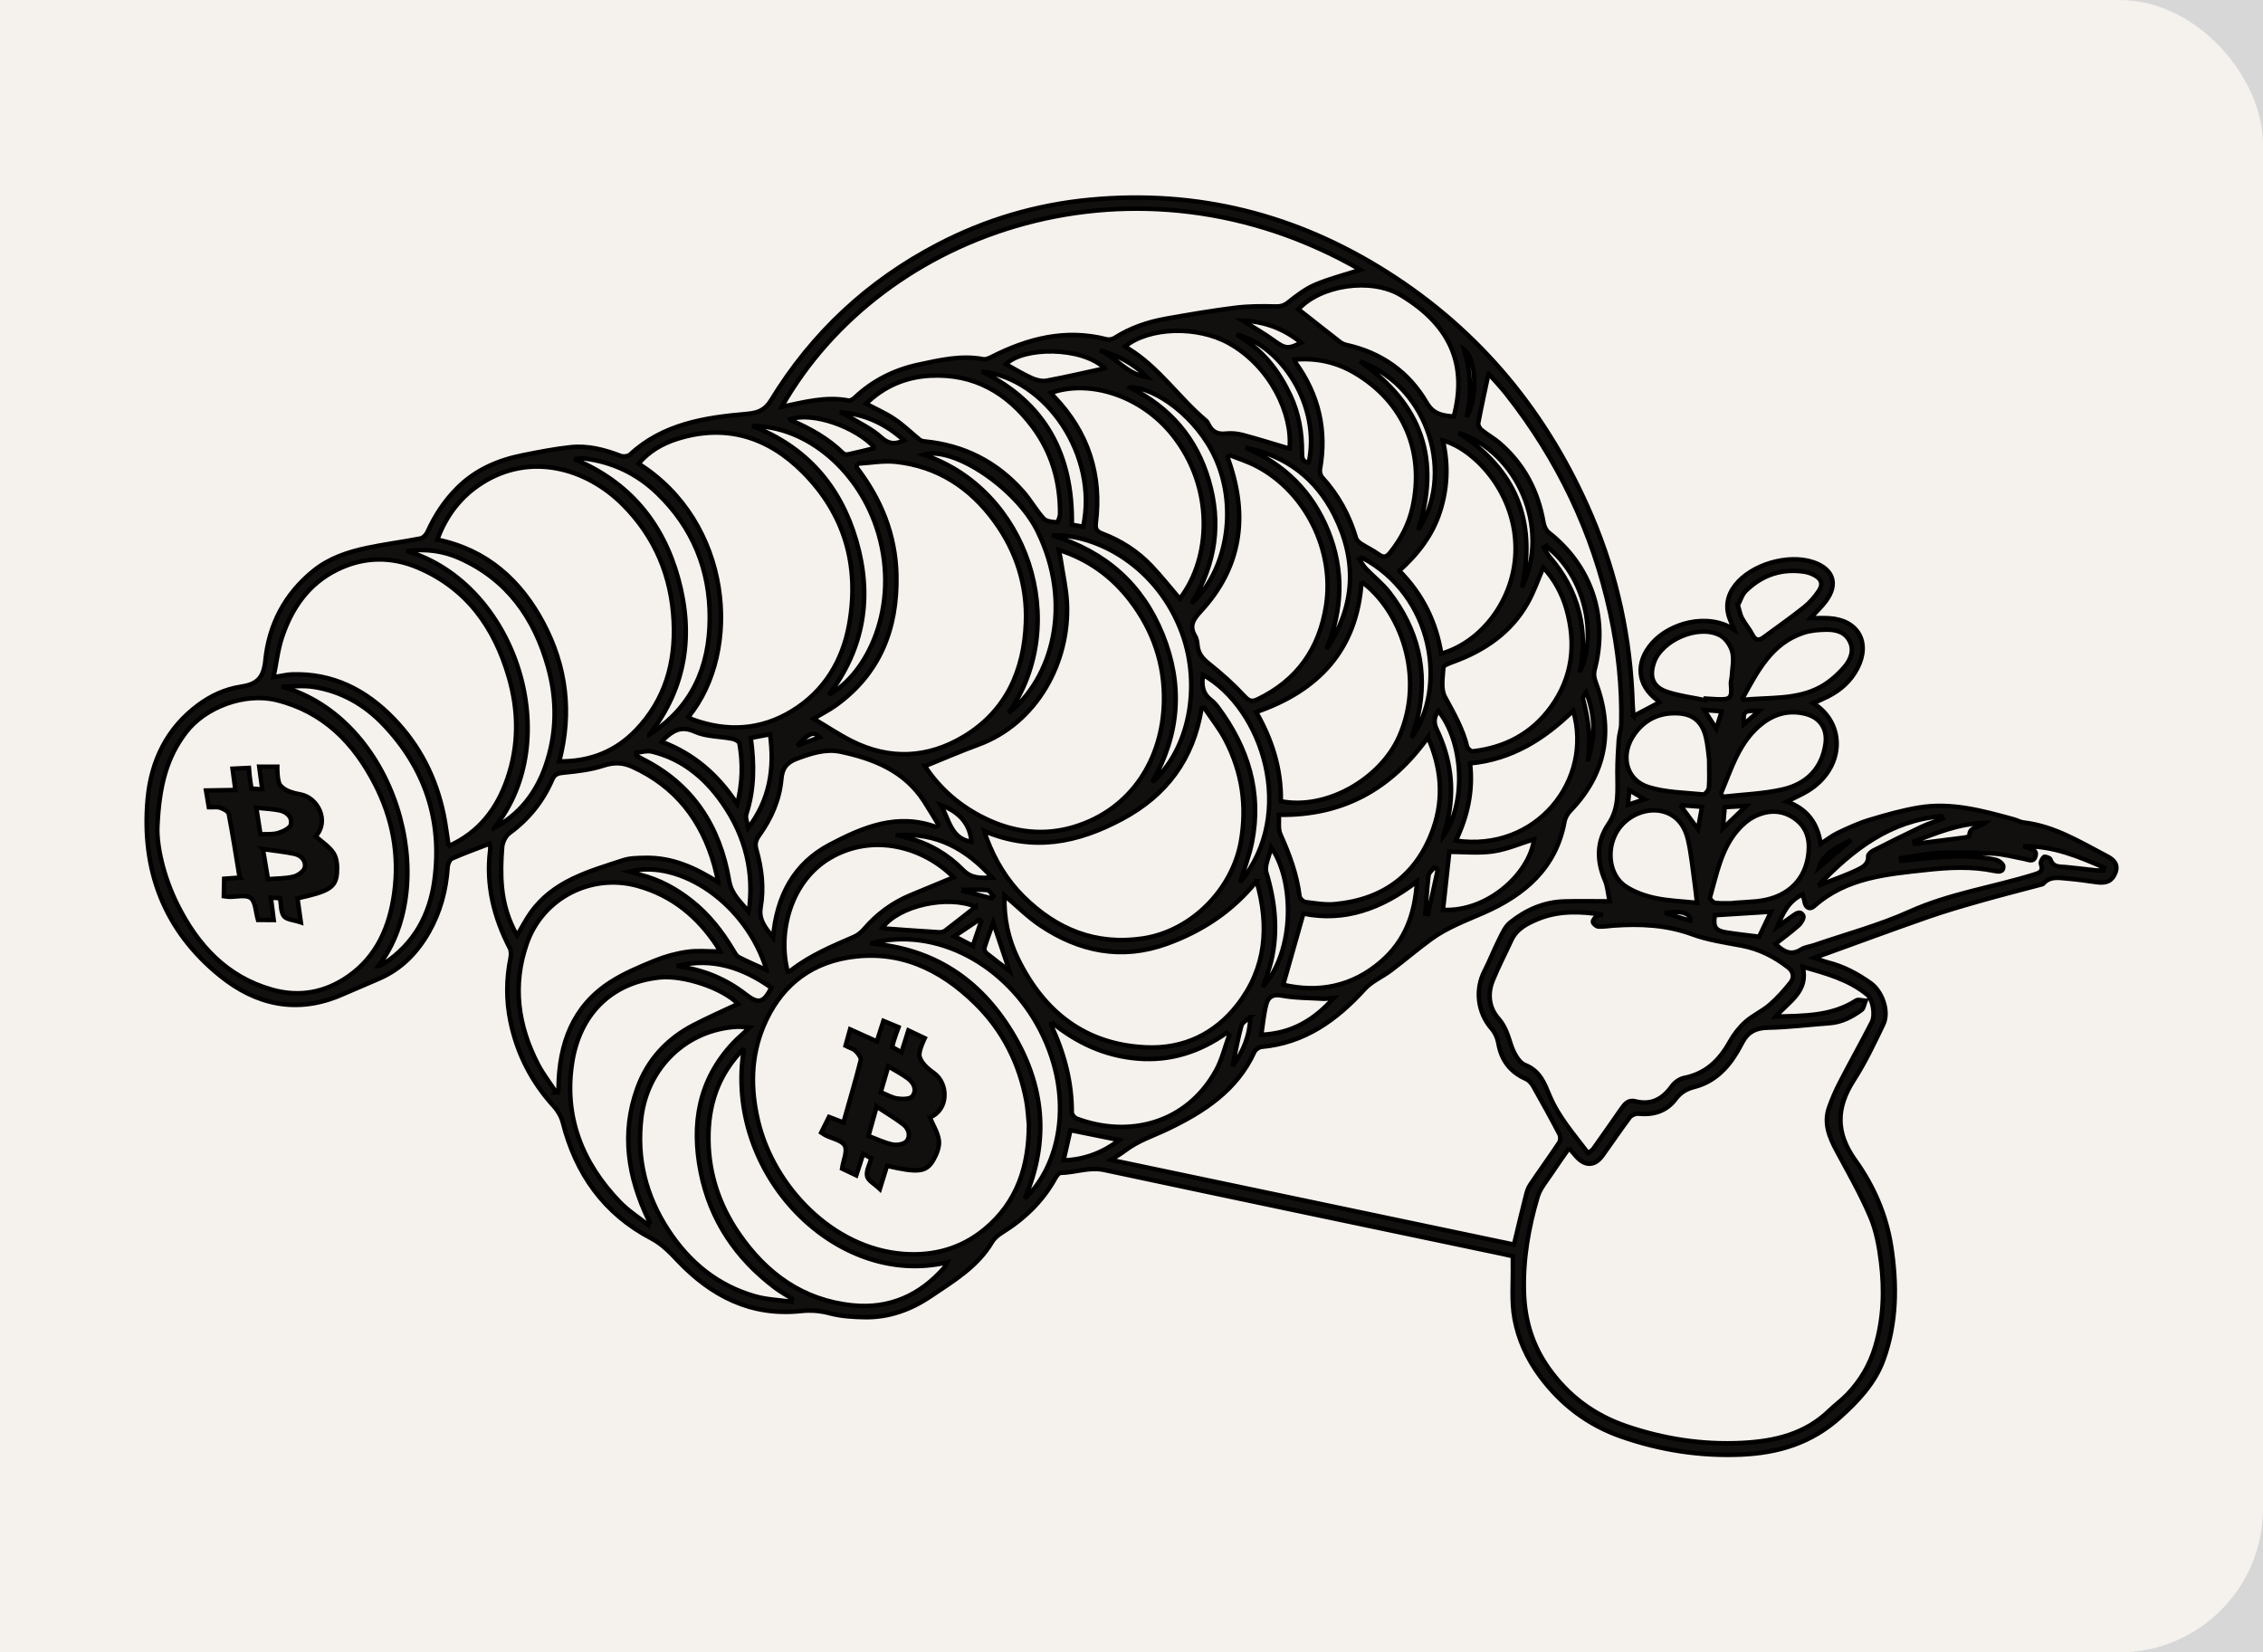 <svg width="126" height="92" viewBox="0 0 126 92" fill="none" xmlns="http://www.w3.org/2000/svg">
<rect width="126" height="92" fill="#F5F5F5"/>
<rect width="6814" height="3901" transform="translate(-1252 -1957)" fill="#D7D7D7"/>
<rect x="-216" width="342" height="92" rx="8" fill="#F5F1ED"/>
<path d="M90.948 39.871C91.451 39.605 91.901 39.367 92.384 39.112C92.361 39.082 92.335 39.026 92.291 38.994C91.148 38.144 91.039 36.891 91.996 35.803C92.964 34.704 95.064 34.087 96.558 35.058C96.462 34.827 96.396 34.672 96.333 34.515C96.047 33.813 96.165 33.162 96.62 32.58C97.522 31.425 99.564 30.833 100.955 31.302C102.086 31.684 102.364 32.533 101.648 33.48C101.399 33.809 101.095 34.095 100.799 34.42C101.156 34.42 101.497 34.403 101.835 34.423C103.451 34.517 104.159 35.771 103.415 37.204C103.047 37.914 102.483 38.42 101.779 38.774C101.516 38.907 101.243 39.024 100.961 39.154C102.818 40.327 102.659 42.801 100.664 44.028C100.311 44.245 99.924 44.408 99.482 44.631C100.604 45.027 101.2 45.825 101.37 46.985C101.714 46.762 102.003 46.53 102.329 46.376C102.899 46.107 103.476 45.836 104.078 45.655C104.986 45.381 105.907 45.12 106.841 44.964C108.649 44.661 110.382 45.142 112.106 45.614C112.299 45.666 112.482 45.773 112.676 45.796C114.386 45.995 115.816 46.888 117.293 47.659C117.664 47.852 117.976 48.109 117.77 48.614C117.588 49.056 117.273 49.199 116.708 49.114C116.165 49.033 115.618 48.961 115.07 48.914C114.613 48.875 114.13 48.778 113.764 49.201C113.735 49.234 113.674 49.242 113.626 49.255C112.491 49.559 111.351 49.846 110.222 50.168C109.246 50.445 108.271 50.73 107.313 51.064C105.375 51.74 103.449 52.454 101.518 53.151C101.381 53.201 101.244 53.248 101.012 53.328C101.329 53.438 101.544 53.531 101.768 53.586C102.641 53.803 103.413 54.214 104.143 54.732C104.795 55.193 105.202 56.316 104.858 57.033C104.352 58.087 103.848 59.153 103.218 60.134C102.225 61.678 102.196 63.071 103.302 64.61C104.317 66.024 105.023 67.642 105.294 69.387C105.626 71.525 105.608 73.681 104.859 75.728C104.391 77.006 103.461 77.999 102.43 78.924C100.842 80.347 99.005 80.9 96.937 80.987C94.65 81.084 92.438 80.736 90.289 79.991C88.427 79.345 86.924 78.212 85.741 76.611C85.025 75.642 84.543 74.572 84.331 73.433C84.146 72.443 84.254 71.4 84.233 70.381C84.23 70.249 84.233 70.116 84.233 69.943C84.019 69.895 83.81 69.847 83.602 69.802C76.228 68.253 68.852 66.714 61.484 65.141C60.637 64.96 59.87 65.29 59.059 65.301C58.955 65.302 58.824 65.476 58.757 65.599C58.043 66.892 57.016 67.87 55.772 68.641C55.565 68.77 55.357 68.948 55.235 69.153C54.416 70.532 53.083 71.32 51.812 72.176C50.705 72.921 49.489 73.362 48.145 73.338C47.499 73.326 46.834 73.288 46.214 73.124C45.668 72.979 45.158 72.936 44.6 72.995C41.816 73.293 39.599 72.151 37.735 70.183C37.289 69.711 36.861 69.263 36.259 68.947C33.633 67.57 32.065 65.354 31.338 62.499C31.256 62.177 31.07 61.848 30.845 61.602C29.61 60.246 28.799 58.678 28.427 56.884C28.183 55.707 28.188 54.529 28.425 53.349C28.461 53.168 28.465 52.939 28.385 52.784C27.504 51.079 27.057 49.291 27.289 47.363C27.299 47.281 27.3 47.196 27.299 47.113C27.299 47.082 27.279 47.051 27.253 46.976C26.556 47.246 25.853 47.496 25.171 47.798C25.041 47.855 24.936 48.105 24.924 48.273C24.84 49.563 24.512 50.78 23.872 51.904C23.227 53.035 22.357 53.935 21.151 54.468C20.448 54.779 19.737 55.072 19.033 55.379C16.544 56.465 14.258 55.95 12.243 54.315C9.137 51.792 7.867 48.432 8.224 44.485C8.415 42.376 9.295 40.55 11.041 39.257C11.739 38.74 12.535 38.367 13.409 38.236C14.265 38.106 14.678 37.791 14.777 36.774C14.972 34.793 15.859 33.074 17.458 31.784C18.332 31.079 19.354 30.741 20.417 30.513C21.407 30.301 22.416 30.177 23.411 29.982C23.563 29.951 23.736 29.769 23.805 29.615C24.214 28.706 24.749 27.893 25.454 27.184C26.472 26.16 27.728 25.623 29.111 25.346C29.993 25.17 30.878 24.994 31.77 24.9C32.731 24.797 33.656 25.037 34.556 25.384C34.704 25.442 34.972 25.412 35.082 25.31C36.918 23.611 39.223 23.251 41.566 23.048C42.185 22.995 42.59 22.851 42.935 22.286C45.219 18.545 48.328 15.66 52.203 13.633C54.863 12.242 57.702 11.402 60.7 11.121C66.673 10.56 72.171 11.957 77.223 15.156C82.457 18.469 86.201 23.062 88.621 28.736C90.045 32.074 90.792 35.586 90.903 39.224C90.909 39.433 90.932 39.641 90.949 39.872L90.948 39.871ZM87.362 63.923C87.016 64.421 86.686 64.878 86.378 65.347C86.104 65.764 85.751 66.166 85.614 66.629C85.098 68.365 84.79 70.128 84.85 71.967C84.901 73.531 85.322 74.905 86.218 76.175C87.319 77.732 88.77 78.799 90.557 79.409C92.648 80.121 94.792 80.453 97.01 80.339C98.826 80.245 100.507 79.85 101.863 78.534C102.186 78.221 102.559 77.955 102.869 77.629C103.59 76.873 104.107 75.999 104.411 74.983C104.876 73.428 104.93 71.849 104.734 70.266C104.629 69.413 104.471 68.534 104.139 67.752C103.607 66.496 102.924 65.303 102.276 64.099C101.861 63.328 101.53 62.552 101.838 61.668C102.004 61.197 102.205 60.733 102.434 60.289C103.017 59.161 103.64 58.052 104.217 56.921C104.437 56.489 104.265 55.63 103.96 55.378C102.927 54.529 101.674 54.199 100.37 53.823C100.708 55.203 99.6 55.756 98.868 56.601C100.477 56.563 101.995 56.577 103.348 55.706C103.468 55.629 103.694 55.713 103.871 55.722C103.798 55.896 103.775 56.136 103.646 56.232C103.118 56.619 102.544 56.919 101.867 56.968C100.72 57.052 99.577 57.197 98.429 57.219C97.781 57.232 97.34 57.443 97.037 57.993C96.932 58.183 96.831 58.376 96.721 58.563C96.166 59.503 95.42 60.241 94.346 60.516C93.889 60.633 93.57 60.827 93.296 61.191C92.775 61.883 92.054 62.09 91.212 62.008C91.059 61.993 90.83 62.093 90.738 62.217C90.218 62.91 89.735 63.631 89.227 64.335C88.798 64.929 88.264 64.946 87.769 64.395C87.648 64.261 87.532 64.121 87.361 63.922L87.362 63.923ZM82.877 20.802C82.678 21.742 82.476 22.646 82.306 23.556C82.284 23.672 82.39 23.858 82.492 23.941C82.815 24.203 83.187 24.406 83.501 24.678C84.857 25.852 85.641 27.346 85.942 29.11C85.976 29.303 86.081 29.533 86.228 29.649C88.612 31.515 89.566 34.373 88.781 37.308C88.73 37.497 88.757 37.738 88.827 37.925C89.848 40.623 89.46 43.038 87.43 45.145C87.278 45.303 87.148 45.531 87.109 45.744C86.636 48.343 84.856 49.831 82.624 50.811C81.618 51.254 80.589 51.628 79.697 52.276C78.929 52.834 78.206 53.454 77.449 54.026C76.972 54.387 76.381 54.631 75.987 55.062C74.422 56.783 72.641 58.069 70.242 58.286C70.098 58.299 69.9 58.439 69.84 58.571C68.866 60.702 67.031 61.89 65.043 62.845C64.235 63.234 63.373 63.503 62.646 64.058C62.422 64.229 62.174 64.37 61.851 64.581C69.411 66.17 76.841 67.73 84.297 69.296C84.524 68.357 84.734 67.465 84.959 66.577C85.011 66.37 85.075 66.15 85.192 65.977C85.724 65.185 86.284 64.414 86.811 63.621C86.886 63.508 86.894 63.279 86.831 63.156C86.362 62.256 85.872 61.367 85.372 60.484C85.279 60.322 85.134 60.149 84.971 60.077C84.085 59.686 83.588 59.026 83.425 58.072C83.377 57.793 83.243 57.492 83.058 57.28C82.276 56.386 82.114 55.114 82.662 54.054C82.951 53.492 83.178 52.897 83.463 52.332C83.635 51.992 83.797 51.598 84.078 51.371C84.951 50.668 85.958 50.222 87.1 50.189C87.894 50.166 88.69 50.185 89.623 50.185C89.53 49.753 89.509 49.355 89.362 49.011C88.898 47.93 88.89 46.86 89.549 45.898C90.184 44.971 90.053 43.978 90.056 42.973C90.058 42.38 90.09 41.785 90.132 41.193C90.153 40.897 90.262 40.605 90.269 40.309C90.316 38.226 90.094 36.161 89.654 34.13C88.677 29.626 86.73 25.57 83.883 21.95C83.556 21.534 83.188 21.151 82.88 20.802H82.877ZM57.288 62.598C57.242 62.158 57.226 61.737 57.151 61.327C56.763 59.212 55.837 57.364 54.298 55.858C52.323 53.925 50.008 52.842 47.185 53.319C44.933 53.7 43.382 55.05 42.511 57.13C41.791 58.848 41.778 60.633 42.214 62.445C43.081 66.058 46.338 69.507 50.275 69.815C51.963 69.946 53.493 69.535 54.807 68.457C56.658 66.939 57.29 64.89 57.288 62.598ZM75.75 15.022C63.344 7.877 49.142 12.719 43.523 22.652C44.76 22.397 45.972 22.057 47.24 22.301C47.341 22.32 47.492 22.232 47.579 22.15C48.591 21.199 49.782 20.596 51.133 20.306C52.323 20.051 53.51 19.767 54.744 19.999C54.885 20.026 55.061 19.95 55.2 19.88C57.232 18.845 59.336 18.305 61.619 18.894C61.757 18.929 61.951 18.887 62.072 18.809C62.96 18.243 63.938 17.919 64.961 17.738C66.22 17.515 67.483 17.299 68.751 17.14C69.487 17.048 70.239 17.041 70.982 17.064C71.289 17.073 71.49 17.025 71.735 16.83C72.201 16.458 72.693 16.081 73.235 15.851C74.038 15.511 74.895 15.297 75.75 15.022ZM8.761 46.054C8.725 47.092 9.085 48.784 9.873 50.364C11.002 52.628 12.619 54.39 15.144 55.104C16.662 55.533 18.096 55.266 19.383 54.372C20.987 53.257 21.691 51.6 21.951 49.737C22.248 47.604 21.86 45.557 20.882 43.658C19.7 41.361 18.008 39.618 15.387 38.977C13.64 38.551 11.421 39.353 10.335 40.793C9.318 42.139 8.861 43.657 8.762 46.056L8.761 46.054ZM88.429 64.211C88.576 64.084 88.666 64.03 88.721 63.952C89.242 63.218 89.759 62.481 90.271 61.741C90.46 61.467 90.662 61.221 91.04 61.317C91.944 61.549 92.579 61.191 93.098 60.466C93.248 60.257 93.526 60.066 93.776 60.016C94.976 59.779 95.738 59.04 96.31 58.01C96.537 57.601 96.839 57.209 97.186 56.899C97.594 56.535 98.12 56.305 98.535 55.948C98.96 55.583 99.336 55.154 99.688 54.717C99.914 54.436 99.861 54.097 99.571 53.87C98.799 53.265 97.948 52.834 96.97 52.65C96.048 52.477 95.103 52.342 94.23 52.022C92.791 51.493 91.333 51.428 89.84 51.534C89.557 51.554 89.273 51.606 88.993 51.588C88.88 51.581 88.708 51.437 88.692 51.334C88.677 51.236 88.808 51.086 88.912 51.004C88.991 50.942 89.126 50.952 89.237 50.93C88.016 50.74 86.798 50.689 85.639 51.165C85.044 51.409 84.446 51.705 84.148 52.353C83.807 53.095 83.427 53.821 83.119 54.577C82.814 55.327 82.892 56.096 83.424 56.703C83.81 57.144 83.953 57.631 84.123 58.159C84.263 58.589 84.546 59.15 84.909 59.295C85.752 59.63 85.984 60.309 86.284 61.02C86.783 62.203 87.629 63.156 88.427 64.211H88.429ZM38.327 39.916C38.43 39.98 38.493 40.035 38.568 40.062C40.483 40.76 42.355 40.655 44.097 39.592C45.896 38.493 46.921 36.791 47.284 34.754C47.862 31.518 47.05 28.633 44.711 26.283C42.757 24.32 40.41 23.582 37.703 24.436C36.884 24.694 36.128 25.126 35.551 25.816C40.713 29.059 41.351 36.204 38.327 39.916ZM31.137 42.392C32.868 42.414 34.291 41.828 35.422 40.648C37.029 38.972 37.62 36.899 37.513 34.616C37.394 32.093 36.481 29.899 34.691 28.101C32.639 26.041 29.528 25.18 26.837 26.886C25.667 27.628 24.843 28.684 24.348 30.046C27.121 30.617 28.997 32.326 30.259 34.712C31.52 37.1 31.855 39.652 31.137 42.392ZM47.723 25.818C47.712 25.883 47.7 25.948 47.689 26.015C49.049 27.791 49.864 29.769 49.91 32.024C49.97 34.998 49 37.496 46.522 39.279C46.176 39.528 45.789 39.72 45.296 40.013C46.048 40.459 46.706 40.904 47.41 41.258C49.531 42.327 51.659 42.218 53.664 41.014C56.029 39.594 57.024 37.323 57.122 34.654C57.197 32.593 56.597 30.692 55.374 29.015C54.009 27.143 52.205 25.965 49.885 25.712C49.177 25.635 48.444 25.776 47.723 25.819V25.818ZM24.979 47.11C26.684 46.348 27.67 45.029 28.244 43.38C28.895 41.507 28.884 39.6 28.334 37.703C27.532 34.933 25.986 32.752 23.267 31.6C21.774 30.968 20.242 30.987 18.757 31.723C17.173 32.507 16.25 33.848 15.706 35.464C15.471 36.163 15.392 36.914 15.229 37.707C15.663 37.639 15.956 37.56 16.25 37.55C18.519 37.472 20.362 38.411 21.905 40.002C23.364 41.504 24.276 43.305 24.701 45.352C24.815 45.904 24.879 46.466 24.98 47.11H24.979ZM51.495 42.656C52.333 43.933 53.478 44.916 54.896 45.596C56.486 46.359 58.152 46.547 59.82 46.037C63.02 45.06 64.736 42.246 64.809 39.085C64.858 36.963 64.195 35.061 62.907 33.396C61.897 32.09 60.603 31.143 58.95 30.615C58.994 30.836 59.036 31.009 59.063 31.185C59.183 31.976 59.364 32.765 59.404 33.56C59.566 36.819 57.763 40.259 54.455 41.468C53.476 41.826 52.519 42.244 51.496 42.656H51.495ZM54.812 46.276C54.875 46.485 54.901 46.591 54.94 46.694C55.4 47.912 56.056 49.008 56.984 49.927C58.825 51.749 61.003 52.637 63.611 52.255C66.323 51.858 68.62 49.543 69.096 46.839C69.446 44.849 69.154 42.972 68.232 41.199C67.901 40.562 67.439 39.992 67.037 39.391C66.991 39.407 66.946 39.423 66.901 39.44C66.444 42.243 64.972 44.267 62.46 45.605C60.011 46.909 57.541 47.429 54.812 46.276ZM69.966 49.059C68.599 50.751 66.901 51.848 64.961 52.549C62.449 53.459 60.089 52.977 57.916 51.515C57.211 51.041 56.601 50.422 55.928 49.853C55.884 51.101 56.135 52.281 56.677 53.389C58.139 56.368 60.448 58.17 63.829 58.316C65.89 58.406 67.636 57.578 68.902 55.954C70.505 53.898 70.689 51.561 69.965 49.059H69.966ZM68.423 25.322C68.399 25.366 68.375 25.411 68.35 25.456C68.371 25.518 68.39 25.581 68.411 25.643C69.496 28.738 69.121 31.575 66.856 34.032C66.437 34.487 66.195 34.851 66.551 35.431C66.642 35.58 66.658 35.783 66.679 35.965C66.732 36.413 66.979 36.69 67.331 36.969C68.02 37.517 68.683 38.11 69.28 38.755C69.539 39.036 69.7 39.092 70.019 38.939C72.228 37.88 73.463 36.114 73.836 33.712C74.311 30.65 72.698 27.386 69.972 25.956C69.481 25.697 68.94 25.531 68.423 25.323V25.322ZM39.999 49.133C39.908 48.739 39.853 48.463 39.777 48.193C39.072 45.673 37.615 43.779 35.2 42.688C34.682 42.454 34.183 42.435 33.609 42.624C32.908 42.856 32.15 42.941 31.409 43.017C31.093 43.049 30.89 43.082 30.752 43.4C30.23 44.605 29.443 45.596 28.374 46.377C28.154 46.537 27.981 46.889 27.959 47.166C27.899 47.912 27.875 48.671 27.948 49.414C28.037 50.337 28.296 51.228 28.79 52.087C29.061 51.633 29.275 51.218 29.539 50.84C30.794 49.057 32.776 48.526 34.69 47.899C35.076 47.772 35.512 47.772 35.927 47.764C37.397 47.734 38.685 48.293 39.999 49.134V49.133ZM75.809 32.385C75.552 36.175 73.411 38.453 69.94 39.645C70.85 41.236 71.346 42.864 71.314 44.612C73.848 45.114 76.86 43.38 77.907 41.009C79.402 37.624 77.913 33.905 75.809 32.386V32.385ZM30.969 60.829C31.066 60.752 31.088 60.744 31.089 60.733C31.095 60.667 31.098 60.6 31.099 60.534C31.139 58.13 31.878 56.049 33.982 54.69C34.744 54.197 35.602 53.84 36.446 53.494C37.025 53.257 37.648 53.086 38.267 52.998C38.843 52.915 39.441 52.98 40.091 52.98C40.012 52.833 39.972 52.744 39.92 52.665C38.844 51.032 37.426 49.861 35.514 49.326C32.935 48.603 30.218 49.99 29.333 52.525C28.517 54.861 28.834 57.107 29.954 59.263C30.238 59.81 30.627 60.304 30.971 60.829H30.969ZM58.521 21.87C58.586 21.952 58.639 22.031 58.704 22.099C60.587 24.073 61.349 26.42 61.014 29.121C60.972 29.458 61.075 29.599 61.372 29.711C62.416 30.106 63.341 30.7 64.109 31.511C64.662 32.096 65.164 32.73 65.688 33.341C67.447 31.076 67.623 27.148 65.295 24.223C63.53 22.006 60.661 21.119 58.521 21.87ZM41.428 58.362C39.947 59.849 39.425 61.562 39.445 63.466C39.465 65.357 40.044 67.088 41.107 68.647C42.651 70.91 44.703 72.406 47.488 72.683C49.526 72.885 51.213 72.128 52.561 70.599C52.633 70.517 52.67 70.404 52.735 70.284C46.577 71.74 40.255 65.354 41.427 58.363L41.428 58.362ZM36.075 68.195C36.109 68.153 36.143 68.11 36.178 68.067C36.149 68.007 36.121 67.947 36.092 67.886C34.973 65.536 34.577 63.12 35.481 60.605C36.055 59.01 37.135 57.841 38.63 57.068C39.435 56.651 40.268 56.287 41.098 55.894C40.227 55.001 38.045 54.281 36.724 54.421C33.94 54.716 32.275 56.566 31.863 59.116C31.374 62.153 32.407 64.747 34.507 66.928C34.97 67.409 35.55 67.776 36.075 68.196V68.195ZM79.505 41.054C77.458 43.905 74.8 45.422 71.204 45.366C71.228 45.739 71.153 46.149 71.294 46.463C71.792 47.568 72.205 48.687 72.357 49.898C72.373 50.024 72.561 50.209 72.688 50.225C73.231 50.297 73.789 50.39 74.329 50.34C77.031 50.087 78.911 48.696 79.812 46.116C80.403 44.422 80.249 42.731 79.505 41.056V41.054ZM44.06 72.477C44.072 72.419 44.084 72.362 44.097 72.305C43.778 72.1 43.445 71.917 43.145 71.689C40.982 70.055 39.547 67.936 39.015 65.261C38.485 62.595 38.891 60.137 40.819 58.081C41.085 57.797 41.388 57.545 41.741 57.217C41.464 57.196 41.255 57.156 41.048 57.166C38.237 57.316 36.05 59.417 35.708 62.232C35.431 64.511 35.96 66.581 37.2 68.483C38.383 70.295 39.973 71.597 42.074 72.185C42.714 72.364 43.397 72.385 44.06 72.478V72.477ZM77.907 31.778C79.215 33.097 79.959 34.637 80.248 36.396C82.524 35.743 84.291 33.385 84.382 30.761C84.493 27.555 82.165 25.022 80.334 24.52C80.648 25.87 80.592 27.185 80.174 28.486C79.754 29.796 78.949 30.84 77.907 31.777V31.778ZM72.089 20.023C72.119 20.138 72.119 20.175 72.137 20.199C73.422 21.984 73.885 23.953 73.494 26.125C73.469 26.267 73.519 26.473 73.614 26.577C74.507 27.559 75.127 28.688 75.503 29.959C75.539 30.083 75.669 30.201 75.785 30.276C76.106 30.484 76.46 30.645 76.767 30.87C77.034 31.066 77.202 31.016 77.393 30.781C78 30.032 78.44 29.193 78.648 28.256C79.339 25.158 78.155 22.372 75.43 20.764C74.425 20.171 73.306 19.911 72.09 20.023H72.089ZM52.176 46.069C52.201 46.016 52.225 45.965 52.25 45.913C51.982 45.474 51.723 45.031 51.444 44.6C50.351 42.917 48.645 42.244 46.801 41.853C45.968 41.678 45.154 41.949 44.361 42.244C43.809 42.449 43.556 42.767 43.504 43.377C43.404 44.531 42.94 45.575 42.268 46.511C42.08 46.772 42.024 46.99 42.109 47.29C42.409 48.346 42.54 49.428 42.352 50.515C42.233 51.207 42.6 51.638 43.044 52.199C43.245 49.883 44.216 48.082 46.181 47.042C48.027 46.065 49.976 45.23 52.176 46.068V46.069ZM85.927 31.597C85.636 32.267 85.404 32.953 85.055 33.57C84.124 35.22 82.653 36.215 80.907 36.852C80.708 36.926 80.373 37.044 80.366 37.158C80.332 37.709 80.212 38.36 80.45 38.799C80.936 39.699 81.444 40.571 81.688 41.576C81.714 41.685 81.904 41.843 82.002 41.832C83.793 41.626 85.281 40.851 86.354 39.374C87.558 37.713 87.768 35.867 87.224 33.93C86.977 33.047 86.535 32.245 85.928 31.595L85.927 31.597ZM48.219 22.476C48.772 22.772 49.324 23.013 49.815 23.344C50.308 23.678 50.738 24.104 51.204 24.481C51.275 24.538 51.382 24.568 51.477 24.577C53.668 24.789 55.501 25.719 56.956 27.367C57.373 27.839 57.684 28.407 58.109 28.874C58.259 29.04 58.596 29.061 58.854 29.083C58.899 29.087 59.023 28.767 59.023 28.597C59.032 26.825 58.565 25.192 57.499 23.764C56.081 21.864 54.229 20.791 51.805 20.917C50.427 20.988 49.223 21.499 48.22 22.475L48.219 22.476ZM43.859 54.102C43.935 54.069 44.018 54.051 44.078 54.004C45.132 53.187 46.348 52.683 47.556 52.158C47.76 52.069 47.956 51.912 48.102 51.74C48.821 50.901 49.68 50.264 50.699 49.841C51.504 49.508 52.307 49.175 53.097 48.847C51.441 47.171 48.628 46.35 46.213 47.77C44.009 49.067 43.287 51.932 43.858 54.102L43.859 54.102ZM112.665 47.114C112.751 47.15 112.835 47.191 112.923 47.221C113.144 47.294 113.427 47.334 113.333 47.665C113.227 48.037 112.944 47.864 112.71 47.821C112.137 47.716 111.566 47.555 110.988 47.523C109.973 47.467 108.951 47.451 107.936 47.494C107.234 47.524 106.537 47.682 105.838 47.782C105.845 47.831 105.851 47.879 105.858 47.928C105.923 47.923 105.989 47.918 106.054 47.912C107.749 47.747 109.444 47.498 111.14 47.879C111.299 47.914 111.536 48.103 111.541 48.229C111.555 48.577 111.267 48.538 111.031 48.489C109.786 48.23 108.535 48.293 107.288 48.43C105.061 48.673 102.809 48.85 101.01 50.449C100.756 50.676 100.521 50.533 100.468 50.177C100.449 50.052 100.401 49.933 100.364 49.8C99.577 50.17 99.278 50.818 98.953 51.606C99.299 51.361 99.543 51.187 99.786 51.015C99.994 50.869 100.242 50.666 100.405 50.995C100.459 51.105 100.283 51.398 100.138 51.527C99.733 51.889 99.291 52.209 98.856 52.551C99.32 53.011 99.736 53.216 100.285 52.865C100.488 52.734 100.759 52.711 100.996 52.63C102.779 52.017 104.618 51.527 106.33 50.756C108.555 49.754 110.946 49.408 113.241 48.697C113.541 48.605 113.784 48.526 113.639 48.116C113.601 48.008 113.701 47.801 113.803 47.715C113.855 47.671 114.137 47.765 114.164 47.847C114.31 48.299 114.669 48.247 115.015 48.277C115.579 48.327 116.141 48.404 116.704 48.462C116.84 48.476 116.978 48.464 117.115 48.464C117.125 48.411 117.136 48.358 117.146 48.305C115.722 47.677 114.289 47.085 112.665 47.114ZM71.799 24.981C71.99 23.069 70.737 20.381 68.401 19.094C66.654 18.132 63.995 18.2 62.643 19.286C62.699 19.326 62.751 19.366 62.805 19.399C64.525 20.444 65.634 22.15 67.145 23.42C67.206 23.473 67.252 23.55 67.287 23.624C67.483 24.034 67.785 24.195 68.25 24.142C68.558 24.107 68.89 24.137 69.19 24.217C70.068 24.452 70.934 24.725 71.797 24.981H71.799ZM58.543 56.91C58.523 56.997 58.501 57.035 58.512 57.057C59.24 58.602 59.68 60.214 59.675 61.937C59.675 62.055 59.827 62.237 59.947 62.282C62.84 63.366 66.065 62.58 67.707 59.603C68.041 58.996 68.202 58.292 68.443 57.634C68.391 57.593 68.338 57.551 68.286 57.511C66.796 58.561 65.171 59.088 63.346 58.939C61.526 58.79 59.955 58.064 58.542 56.909L58.543 56.91ZM72.292 17.222C73.064 17.829 73.838 18.443 74.619 19.048C74.721 19.127 74.853 19.181 74.98 19.209C76.923 19.643 78.436 20.715 79.434 22.423C79.821 23.087 80.34 23.141 80.945 23.192C81.672 20.459 80.9 18.172 77.992 16.431C76.323 15.432 73.508 15.875 72.292 17.222ZM87.593 39.568C85.986 41.133 84.175 42.286 81.849 42.502C82.024 44.039 81.708 45.451 81.058 46.806C85.539 47.464 88.736 43.437 87.593 39.568ZM21.057 53.796C21.172 53.745 21.297 53.707 21.4 53.638C23.059 52.544 23.93 50.936 24.189 49.026C24.642 45.692 23.672 42.771 21.352 40.336C20.291 39.221 18.983 38.479 17.447 38.243C16.872 38.154 16.272 38.229 15.684 38.229C22.006 39.988 24.665 49.114 21.056 53.796H21.057ZM72.568 50.867C72.184 52.225 71.82 53.507 71.446 54.831C73.413 55.286 75.282 54.943 76.908 53.535C78.214 52.405 78.785 50.937 78.896 49.075C76.911 50.608 74.841 51.329 72.569 50.867H72.568ZM27.506 46.101C28.913 45.354 29.832 44.179 30.357 42.705C31.008 40.875 31.039 39.006 30.515 37.134C29.748 34.391 28.232 32.248 25.563 31.067C24.673 30.673 23.728 30.545 22.636 30.676C28.749 32.495 31.5 41.217 27.506 46.1V46.101ZM96.608 50.287C96.608 50.281 96.608 50.273 96.608 50.267C97.007 50.24 97.407 50.223 97.805 50.184C99.351 50.032 100.393 49.17 100.652 47.805C100.809 46.972 100.708 46.174 99.992 45.624C99.277 45.075 98.457 45.071 97.675 45.464C97.314 45.646 96.982 45.94 96.719 46.252C95.815 47.324 95.578 48.684 95.204 49.98C95.185 50.047 95.392 50.26 95.507 50.273C95.871 50.313 96.24 50.288 96.607 50.288L96.608 50.287ZM48.459 52.528C52.02 52.823 54.563 54.557 56.33 57.451C58.11 60.365 58.462 63.445 57.055 66.737C58.953 65.01 59.899 61.209 57.934 57.374C56.077 53.746 52.154 51.542 48.459 52.528ZM36.162 40.891C38.534 39.387 39.504 37.122 39.519 34.435C39.534 31.726 38.571 29.359 36.602 27.463C35.477 26.38 34.12 25.727 32.563 25.529C32.368 25.504 32.164 25.548 31.965 25.56C35.035 26.834 36.908 29.107 37.764 32.222C38.625 35.349 38.194 38.273 36.162 40.889V40.891ZM94.487 50.27C94.434 49.816 94.405 49.507 94.361 49.199C94.244 48.375 94.171 47.538 93.982 46.731C93.826 46.069 93.459 45.489 92.767 45.233C91.776 44.866 90.524 45.385 89.983 46.369C89.421 47.39 89.62 48.76 90.516 49.354C91 49.674 91.593 49.882 92.164 50.003C92.9 50.161 93.664 50.182 94.487 50.27V50.27ZM95.819 44.177C95.852 44.239 95.885 44.301 95.919 44.364C97.037 44.235 98.177 44.203 99.268 43.952C100.562 43.653 101.439 42.818 101.641 41.421C101.762 40.58 101.339 39.941 100.51 39.74C99.628 39.526 98.825 39.726 98.112 40.283C96.829 41.283 96.411 42.78 95.819 44.178V44.177ZM41.879 23.717C44.901 24.88 46.8 27.075 47.682 30.128C48.568 33.193 48.127 36.073 46.142 38.687C48.31 37.525 50.106 33.768 48.908 29.692C47.893 26.236 44.946 23.708 41.879 23.717ZM95.163 42.295C95.124 42.013 95.096 41.509 94.978 41.025C94.77 40.174 94.264 39.757 93.426 39.714C92.419 39.662 91.593 40.041 91.004 40.864C90.188 42.005 90.505 43.426 91.785 43.825C92.752 44.126 93.814 44.132 94.837 44.234C94.933 44.243 95.135 43.999 95.148 43.859C95.188 43.414 95.163 42.963 95.163 42.295ZM96.975 38.971C98.535 38.815 100.019 38.977 101.345 38.261C101.857 37.984 102.327 37.57 102.706 37.125C103.035 36.739 103.263 36.215 102.981 35.681C102.703 35.154 102.175 35.048 101.645 35.059C101.233 35.067 100.802 35.104 100.414 35.233C98.632 35.822 97.859 37.354 96.974 38.972L96.975 38.971ZM56.155 39.7C58.567 37.81 59.793 33.661 57.754 29.545C56.585 27.186 53.089 24.812 51.419 25.316C57.209 27.246 59.659 34.685 56.155 39.7ZM94.942 38.983C94.948 38.954 94.954 38.924 94.96 38.895C95.159 38.907 95.359 38.921 95.558 38.931C96.367 38.969 96.443 38.886 96.375 38.09C96.363 37.944 96.418 37.794 96.426 37.645C96.45 37.199 96.558 36.73 96.456 36.313C96.372 35.966 96.104 35.561 95.8 35.39C94.614 34.722 92.496 35.624 92.078 36.918C91.825 37.699 92.031 38.255 92.811 38.519C93.495 38.75 94.23 38.836 94.941 38.986L94.942 38.983ZM58.574 29.808C61.583 30.728 63.61 32.554 64.737 35.344C65.86 38.129 65.686 40.849 64.151 43.553C66.216 41.752 66.895 38.214 65.823 35.269C64.457 31.517 61.042 29.708 58.574 29.808ZM41.672 50.761C41.708 50.574 41.729 50.498 41.737 50.42C41.972 48.185 41.341 46.18 40.012 44.412C39.071 43.16 37.858 42.224 36.299 41.846C36.032 41.782 35.726 41.877 35.438 41.899C35.437 41.953 35.436 42.008 35.435 42.063C35.544 42.128 35.649 42.201 35.762 42.258C38.571 43.655 40.079 46.015 40.594 49.025C40.727 49.803 41.21 50.174 41.672 50.761ZM80.342 50.658C82.791 50.792 85.16 48.675 85.418 46.722C84.682 46.95 83.924 47.284 83.135 47.401C82.328 47.52 81.489 47.427 80.696 47.427C80.575 48.523 80.461 49.574 80.342 50.658ZM96.763 33.696C96.848 33.978 96.882 34.217 96.99 34.416C97.16 34.734 97.405 35.015 97.571 35.337C97.741 35.668 97.935 35.681 98.204 35.481C98.956 34.925 99.722 34.391 100.453 33.809C100.761 33.565 101.031 33.252 101.254 32.925C101.533 32.514 101.421 32.215 100.971 31.995C100.822 31.923 100.66 31.864 100.497 31.838C99.223 31.635 98.115 32.004 97.201 32.898C96.99 33.104 96.902 33.435 96.765 33.696H96.763ZM69.049 49.123C72.235 45.282 70.294 39.426 66.984 37.573C66.897 38.117 66.942 38.602 67.419 38.968C67.575 39.089 67.712 39.245 67.83 39.405C69.488 41.638 70.257 44.107 69.709 46.889C69.562 47.635 69.28 48.353 69.049 49.123V49.123ZM42.686 54.012C41.568 50.316 37.886 47.815 35.039 48.526C35.285 48.599 35.489 48.665 35.697 48.719C36.731 48.986 37.642 49.484 38.481 50.143C39.458 50.908 40.201 51.861 40.83 52.916C40.913 53.056 41.003 53.226 41.135 53.294C41.621 53.545 42.126 53.758 42.686 54.013V54.012ZM62.899 21.567C65.146 22.677 66.614 24.403 67.301 26.744C67.99 29.094 67.712 31.356 66.347 33.589C68.217 31.919 68.983 28.422 67.684 25.519C66.66 23.23 64.318 21.547 62.9 21.566L62.899 21.567ZM36.849 41.303C38.619 41.97 39.968 43.129 41.048 44.774C41.352 43.568 41.365 42.481 41.172 41.393C41.154 41.283 40.925 41.161 40.776 41.132C40.077 40.994 39.313 41.02 38.685 40.736C37.908 40.385 37.449 40.696 36.954 41.162C36.931 41.184 36.915 41.214 36.849 41.303ZM54.661 20.684C58.208 22.415 59.74 25.333 59.679 29.215C59.906 29.257 60.11 29.293 60.309 29.328C61.168 25.369 58.262 21.066 54.661 20.684ZM73.853 36.146C75.469 33.746 75.575 31.219 74.298 28.676C73.279 26.648 71.614 25.362 69.353 24.929C71.513 25.847 73.06 27.376 73.946 29.559C74.841 31.765 74.749 33.957 73.854 36.145L73.853 36.146ZM61.515 20.507C60.233 19.28 56.975 19.299 56.004 20.281C56.478 20.539 56.947 20.827 57.445 21.052C57.694 21.164 58.012 21.244 58.274 21.196C59.365 20.995 60.447 20.739 61.515 20.508V20.507ZM75.828 31.042L75.679 31.14C75.806 31.32 75.913 31.52 76.064 31.676C76.49 32.122 76.99 32.508 77.363 32.993C78.936 35.04 79.515 37.336 78.949 39.883C78.868 40.251 78.733 40.607 78.594 41.064C80.58 38.305 79.849 33.165 75.829 31.042H75.828ZM70.227 57.614C71.884 57.545 73.142 56.83 74.272 55.558C73.984 55.583 73.822 55.616 73.663 55.607C72.886 55.561 72.097 55.57 71.337 55.427C70.84 55.334 70.607 55.542 70.51 55.9C70.364 56.44 70.32 57.008 70.226 57.614H70.227ZM54.326 50.487C52.758 49.82 50.034 50.416 49.129 51.658C49.176 51.673 49.219 51.695 49.263 51.698C50.266 51.77 51.269 51.845 52.272 51.906C52.389 51.913 52.536 51.885 52.626 51.817C53.205 51.377 53.77 50.923 54.326 50.486V50.487ZM70.308 54.944C72.13 52.95 72.063 48.978 70.777 47.183C70.665 47.709 70.393 48.203 70.507 48.58C71.001 50.215 71.169 51.848 70.778 53.517C70.669 53.979 70.483 54.421 70.308 54.944ZM42.877 40.881C42.507 40.952 42.161 41.018 41.801 41.087C42.002 42.562 42.001 43.95 41.555 45.321C41.481 45.544 41.622 45.836 41.663 46.098C42.862 44.526 43.139 42.797 42.877 40.882V40.881ZM48.724 24.943C47.663 23.759 45.239 22.913 43.995 23.343C44 23.358 44.001 23.383 44.011 23.387C45.088 23.849 46.103 24.409 46.949 25.242C47.005 25.297 47.133 25.318 47.217 25.3C47.714 25.192 48.208 25.068 48.725 24.943H48.724ZM101.233 49.309C102.035 48.994 102.756 48.752 103.435 48.423C103.699 48.295 104.047 48.116 104.016 47.675C104.009 47.576 104.175 47.425 104.294 47.364C105.183 46.913 106.074 46.468 106.975 46.042C107.358 45.861 107.767 45.735 108.165 45.584C108.141 45.537 108.117 45.489 108.094 45.443C105.266 45.684 103.178 47.266 101.234 49.309L101.233 49.309ZM68.856 18.619C68.963 18.695 69.068 18.779 69.18 18.848C70.413 19.613 71.238 20.724 71.845 22.017C72.316 23.02 72.496 24.084 72.493 25.185C72.493 25.454 72.495 25.729 72.87 25.756C73.547 22.656 71.405 19.281 68.857 18.62L68.856 18.619ZM75.726 20.126C79.189 22.521 80.211 25.624 78.951 29.51C80.972 26.594 79.679 21.583 75.726 20.126ZM37.688 53.78C37.783 53.8 37.878 53.823 37.974 53.838C39.287 54.041 40.469 54.549 41.519 55.364C42.224 55.912 42.519 55.848 42.947 54.996C41.364 53.87 39.651 53.303 37.688 53.78ZM80.346 46.581C81.68 44.705 81.48 41.29 80.083 39.576C79.853 39.904 79.808 40.222 79.988 40.598C80.187 41.017 80.363 41.454 80.491 41.901C80.937 43.445 80.886 44.986 80.346 46.58V46.581ZM95.481 50.957C95.372 51.597 95.507 51.819 96.103 51.915C96.706 52.013 97.315 52.075 97.946 52.156C98.163 51.698 98.384 51.231 98.608 50.761C97.517 50.829 96.495 50.893 95.481 50.956V50.957ZM49.979 46.503C50.181 46.559 50.382 46.618 50.585 46.671C51.757 46.976 52.778 47.583 53.612 48.433C54.087 48.916 54.574 48.892 55.241 48.863C53.789 47.235 52.115 46.351 49.979 46.502V46.503ZM84.737 32.714C86.368 29.389 84.463 25.159 81.216 24.099C84.38 26.163 85.554 28.966 84.737 32.714ZM59.216 64.608C60.41 64.568 61.411 64.167 62.328 63.477C61.397 63.288 60.508 63.109 59.6 62.925C59.478 63.458 59.353 64.004 59.216 64.608ZM86.084 30.409C86.039 30.432 85.993 30.455 85.948 30.478C86.058 30.657 86.147 30.854 86.283 31.012C87.057 31.912 87.623 32.917 87.918 34.077C88.189 35.145 88.204 36.216 87.951 37.427C88.947 35.473 88.306 32.072 86.084 30.41V30.409ZM106.576 46.852C106.59 46.897 106.603 46.942 106.617 46.987C107.541 46.87 108.464 46.755 109.387 46.633C109.483 46.621 109.654 46.57 109.653 46.54C109.639 45.993 110.187 46.109 110.548 45.813C109.049 45.852 107.821 46.38 106.576 46.851V46.852ZM69.182 17.849C69.811 18.245 70.415 18.583 70.969 18.989C71.537 19.405 71.741 19.451 72.446 19.078C71.496 18.311 70.434 17.899 69.182 17.849ZM46.759 22.952C46.918 23.026 47.084 23.087 47.233 23.178C47.854 23.558 48.535 23.874 49.065 24.355C49.496 24.745 49.843 24.743 50.34 24.523C49.306 23.588 48.136 23.046 46.758 22.952H46.759ZM55.302 51.368C55.108 51.91 54.945 52.338 54.811 52.775C54.786 52.856 54.85 53.01 54.922 53.069C55.317 53.391 55.727 53.694 56.207 54.06C55.898 53.139 55.622 52.32 55.302 51.368ZM54.086 46.869C54.022 45.912 53.444 45.206 52.372 44.817C52.852 45.597 52.923 46.697 54.086 46.869ZM88.391 42.398C88.839 41.106 88.835 39.822 88.31 38.534C88.212 38.664 88.112 38.82 88.144 38.939C88.449 40.078 88.588 41.224 88.391 42.398ZM69.619 56.623C69.447 56.782 69.173 56.912 69.119 57.104C68.921 57.815 68.798 58.546 68.626 59.361C69.243 58.511 69.589 57.652 69.618 56.623H69.619ZM54.164 52.662C54.336 52.158 54.484 51.725 54.632 51.292C54.592 51.264 54.552 51.236 54.512 51.208C54.08 51.497 53.65 51.786 53.141 52.128C53.523 52.328 53.8 52.472 54.164 52.663V52.662ZM81.52 19.462C81.904 20.745 81.945 21.979 81.656 23.22C82.276 22.232 82.224 19.972 81.52 19.462ZM80.06 48.395C79.987 48.367 79.913 48.34 79.84 48.313C79.736 48.455 79.557 48.588 79.539 48.739C79.454 49.446 79.414 50.159 79.358 50.869L79.509 50.9C79.693 50.064 79.876 49.229 80.059 48.395H80.06ZM61.228 19.498C62.127 19.88 62.709 20.818 63.868 21.008C63.075 20.193 62.194 19.776 61.228 19.498ZM93.556 44.83C93.916 45.32 94.213 45.726 94.54 46.17C94.617 45.745 94.689 45.352 94.768 44.919C94.345 44.887 93.978 44.861 93.558 44.831L93.556 44.83ZM96.03 44.939C95.994 45.344 95.962 45.708 95.925 46.123C96.383 45.684 96.778 45.306 97.231 44.873C96.804 44.896 96.46 44.916 96.03 44.939ZM101.269 48.311C101.87 47.798 102.47 47.283 103.071 46.769C102.342 47.136 101.572 47.457 101.269 48.311ZM95.86 39.605C95.537 39.581 95.246 39.559 94.888 39.531C95.133 39.912 95.327 40.213 95.561 40.576C95.665 40.241 95.751 39.961 95.86 39.606V39.605ZM53.66 49.543C53.654 49.566 53.649 49.589 53.643 49.612C54.166 49.748 54.687 49.885 55.21 50.02C55.246 49.982 55.281 49.943 55.317 49.905C55.206 49.784 55.102 49.571 54.98 49.559C54.544 49.517 54.1 49.542 53.66 49.542V49.543ZM91.572 44.502C91.273 44.325 91.024 44.178 90.717 43.997C90.689 44.286 90.666 44.517 90.637 44.81C90.987 44.694 91.249 44.608 91.572 44.502ZM94.112 51.265C94.168 50.859 93.588 50.671 92.703 50.835C93.212 50.99 93.661 51.127 94.112 51.265ZM45.64 41.042C45.291 40.706 45.066 40.795 44.382 41.522C44.836 41.349 45.228 41.199 45.64 41.042ZM97.951 39.577C97.076 39.565 97.064 39.577 97.089 40.328C97.365 40.087 97.619 39.866 97.951 39.577Z" fill="#12100F"/>
<path d="M46.964 62.499C47.301 61.308 47.636 60.176 47.925 59.032C47.961 58.89 47.779 58.651 47.641 58.518C47.505 58.386 47.295 58.332 47.08 58.224C47.163 57.93 47.24 57.65 47.333 57.313C47.855 57.549 48.32 57.759 48.824 57.985C48.949 57.593 49.068 57.217 49.188 56.844L50.028 57.191C50.028 57.191 49.785 57.819 49.669 58.291C49.803 58.357 50.011 58.498 50.195 58.587C50.324 58.179 50.442 57.806 50.578 57.374C50.886 57.52 51.148 57.643 51.486 57.803C51.486 57.803 51.126 58.525 51.196 58.81C51.284 59.165 51.594 59.458 52 59.748C52.807 60.326 52.833 61.791 51.769 62.215C51.948 62.645 52.221 63.064 52.275 63.51C52.317 63.855 52.149 64.27 51.963 64.588C51.567 65.27 51.117 65.306 49.386 64.91C49.273 65.278 49.158 65.65 48.988 66.2C48.684 65.91 48.331 65.728 48.28 65.484C48.219 65.194 48.419 64.848 48.514 64.494C48.368 64.413 48.229 64.337 48.06 64.245C47.989 64.469 47.929 64.659 47.868 64.848C47.809 65.032 47.748 65.216 47.675 65.441C47.369 65.295 47.121 65.175 46.886 65.064C46.959 64.597 47.195 64.095 47.041 63.792C46.89 63.494 46.342 63.398 45.969 63.211C45.896 63.175 45.831 63.125 45.727 63.058C45.871 62.769 46.009 62.492 46.159 62.19C46.423 62.292 46.652 62.381 46.964 62.501V62.499ZM48.811 61.614C48.64 62.221 48.504 62.708 48.352 63.249C48.829 63.425 49.251 63.636 49.698 63.726C49.946 63.775 50.343 63.71 50.48 63.54C50.718 63.244 50.598 62.84 50.297 62.608C49.846 62.259 49.349 61.969 48.811 61.613V61.614ZM49.037 60.811C49.373 60.946 49.656 61.12 49.957 61.163C50.236 61.204 50.664 61.208 50.797 61.043C51.068 60.706 50.896 60.3 50.556 60.048C50.228 59.804 49.859 59.615 49.457 59.371C49.31 59.875 49.181 60.316 49.036 60.811H49.037Z" fill="#12100F"/>
<path d="M13.344 48.864C13.142 47.643 12.964 46.476 12.739 45.318C12.711 45.173 12.445 45.035 12.263 44.973C12.083 44.911 11.871 44.952 11.63 44.946C11.58 44.644 11.531 44.358 11.472 44.014C12.044 44.005 12.555 43.997 13.106 43.987C13.053 43.579 13.001 43.188 12.95 42.8L13.858 42.757C13.858 42.757 13.905 43.428 14.001 43.905C14.151 43.907 14.399 43.946 14.603 43.949C14.547 43.525 14.494 43.137 14.434 42.688C14.775 42.689 15.064 42.689 15.438 42.69C15.438 42.69 15.42 43.496 15.605 43.724C15.835 44.009 16.24 44.142 16.731 44.232C17.707 44.412 18.354 45.726 17.571 46.563C17.917 46.876 18.342 47.139 18.58 47.519C18.765 47.813 18.789 48.261 18.757 48.628C18.688 49.413 18.296 49.638 16.562 50.015C16.616 50.396 16.67 50.782 16.75 51.352C16.352 51.219 15.955 51.205 15.805 51.005C15.626 50.768 15.659 50.37 15.595 50.01C15.429 49.999 15.271 49.989 15.079 49.977C15.11 50.21 15.136 50.408 15.161 50.605C15.186 50.797 15.21 50.989 15.239 51.224C14.9 51.222 14.624 51.219 14.364 51.218C14.232 50.765 14.232 50.21 13.964 50.001C13.7 49.795 13.164 49.942 12.746 49.931C12.665 49.93 12.584 49.912 12.463 49.896C12.469 49.573 12.477 49.264 12.483 48.927C12.767 48.907 13.011 48.889 13.345 48.865L13.344 48.864ZM14.639 47.277C14.742 47.899 14.826 48.397 14.919 48.952C15.425 48.909 15.897 48.92 16.34 48.811C16.585 48.75 16.917 48.522 16.968 48.31C17.059 47.941 16.778 47.627 16.407 47.544C15.85 47.421 15.277 47.369 14.638 47.276L14.639 47.277ZM14.502 46.454C14.864 46.434 15.194 46.471 15.484 46.382C15.754 46.3 16.143 46.121 16.193 45.915C16.295 45.495 15.967 45.201 15.552 45.117C15.151 45.037 14.737 45.023 14.269 44.973C14.351 45.491 14.421 45.945 14.501 46.454L14.502 46.454Z" fill="#12100F"/>
<path d="M90.948 39.871C91.451 39.605 91.901 39.367 92.384 39.112C92.361 39.082 92.335 39.026 92.291 38.994C91.148 38.144 91.039 36.891 91.996 35.803C92.964 34.704 95.064 34.087 96.558 35.058C96.462 34.827 96.396 34.672 96.333 34.515C96.047 33.813 96.165 33.162 96.62 32.58C97.522 31.425 99.564 30.833 100.955 31.302C102.086 31.684 102.364 32.533 101.648 33.48C101.399 33.809 101.095 34.095 100.799 34.42C101.156 34.42 101.497 34.403 101.835 34.423C103.451 34.517 104.159 35.771 103.415 37.204C103.047 37.914 102.483 38.42 101.779 38.774C101.516 38.907 101.243 39.024 100.961 39.154C102.818 40.327 102.659 42.801 100.664 44.028C100.311 44.245 99.924 44.408 99.482 44.631C100.604 45.027 101.2 45.825 101.37 46.985C101.714 46.762 102.003 46.53 102.329 46.376C102.899 46.107 103.476 45.836 104.078 45.655C104.986 45.381 105.907 45.12 106.841 44.964C108.649 44.661 110.382 45.142 112.106 45.614C112.299 45.666 112.482 45.773 112.676 45.796C114.386 45.995 115.816 46.888 117.293 47.659C117.664 47.852 117.976 48.109 117.77 48.614C117.588 49.056 117.273 49.199 116.708 49.114C116.165 49.033 115.618 48.961 115.07 48.914C114.613 48.875 114.13 48.778 113.764 49.201C113.735 49.234 113.674 49.242 113.626 49.255C112.491 49.559 111.351 49.846 110.222 50.168C109.246 50.445 108.271 50.73 107.313 51.064C105.375 51.74 103.449 52.454 101.518 53.151C101.381 53.201 101.244 53.248 101.012 53.328C101.329 53.438 101.544 53.531 101.768 53.586C102.641 53.803 103.413 54.214 104.143 54.732C104.795 55.193 105.202 56.316 104.858 57.033C104.352 58.087 103.848 59.153 103.218 60.134C102.225 61.678 102.196 63.071 103.302 64.61C104.317 66.024 105.023 67.642 105.294 69.387C105.626 71.525 105.608 73.681 104.859 75.728C104.391 77.006 103.461 77.999 102.43 78.924C100.842 80.347 99.005 80.9 96.937 80.987C94.65 81.084 92.438 80.736 90.289 79.991C88.427 79.345 86.924 78.212 85.741 76.611C85.025 75.642 84.543 74.572 84.331 73.433C84.146 72.443 84.254 71.4 84.233 70.381C84.23 70.249 84.233 70.116 84.233 69.943C84.019 69.895 83.81 69.847 83.602 69.802C76.228 68.253 68.852 66.714 61.484 65.141C60.637 64.96 59.87 65.29 59.059 65.301C58.955 65.302 58.824 65.476 58.757 65.599C58.043 66.892 57.016 67.87 55.772 68.641C55.565 68.77 55.357 68.948 55.235 69.153C54.416 70.532 53.083 71.32 51.812 72.176C50.705 72.921 49.489 73.362 48.145 73.338C47.499 73.326 46.834 73.288 46.214 73.124C45.668 72.979 45.158 72.936 44.6 72.995C41.816 73.293 39.599 72.151 37.735 70.183C37.289 69.711 36.861 69.263 36.259 68.947C33.633 67.57 32.065 65.354 31.338 62.499C31.256 62.177 31.07 61.848 30.845 61.602C29.61 60.246 28.799 58.678 28.427 56.884C28.183 55.707 28.188 54.529 28.425 53.349C28.461 53.168 28.465 52.939 28.385 52.784C27.504 51.079 27.057 49.291 27.289 47.363C27.299 47.281 27.3 47.196 27.299 47.113C27.299 47.082 27.279 47.051 27.253 46.976C26.556 47.246 25.853 47.496 25.171 47.798C25.041 47.855 24.936 48.105 24.924 48.273C24.84 49.563 24.512 50.78 23.872 51.904C23.227 53.035 22.357 53.935 21.151 54.468C20.448 54.779 19.737 55.072 19.033 55.379C16.544 56.465 14.258 55.95 12.243 54.315C9.137 51.792 7.867 48.432 8.224 44.485C8.415 42.376 9.295 40.55 11.041 39.257C11.739 38.74 12.535 38.367 13.409 38.236C14.265 38.106 14.678 37.791 14.777 36.774C14.972 34.793 15.859 33.074 17.458 31.784C18.332 31.079 19.354 30.741 20.417 30.513C21.407 30.301 22.416 30.177 23.411 29.982C23.563 29.951 23.736 29.769 23.805 29.615C24.214 28.706 24.749 27.893 25.454 27.184C26.472 26.16 27.728 25.623 29.111 25.346C29.993 25.17 30.878 24.994 31.77 24.9C32.731 24.797 33.656 25.037 34.556 25.384C34.704 25.442 34.972 25.412 35.082 25.31C36.918 23.611 39.223 23.251 41.566 23.048C42.185 22.995 42.59 22.851 42.935 22.286C45.219 18.545 48.328 15.66 52.203 13.633C54.863 12.242 57.702 11.402 60.7 11.121C66.673 10.56 72.171 11.957 77.223 15.156C82.457 18.469 86.201 23.062 88.621 28.736C90.045 32.074 90.792 35.586 90.903 39.224C90.909 39.433 90.932 39.641 90.949 39.872L90.948 39.871ZM87.362 63.923C87.016 64.421 86.686 64.878 86.378 65.347C86.104 65.764 85.751 66.166 85.614 66.629C85.098 68.365 84.79 70.128 84.85 71.967C84.901 73.531 85.322 74.905 86.218 76.175C87.319 77.732 88.77 78.799 90.557 79.409C92.648 80.121 94.792 80.453 97.01 80.339C98.826 80.245 100.507 79.85 101.863 78.534C102.186 78.221 102.559 77.955 102.869 77.629C103.59 76.873 104.107 75.999 104.411 74.983C104.876 73.428 104.93 71.849 104.734 70.266C104.629 69.413 104.471 68.534 104.139 67.752C103.607 66.496 102.924 65.303 102.276 64.099C101.861 63.328 101.53 62.552 101.838 61.668C102.004 61.197 102.205 60.733 102.434 60.289C103.017 59.161 103.64 58.052 104.217 56.921C104.437 56.489 104.265 55.63 103.96 55.378C102.927 54.529 101.674 54.199 100.37 53.823C100.708 55.203 99.6 55.756 98.868 56.601C100.477 56.563 101.995 56.577 103.348 55.706C103.468 55.629 103.694 55.713 103.871 55.722C103.798 55.896 103.775 56.136 103.646 56.232C103.118 56.619 102.544 56.919 101.867 56.968C100.72 57.052 99.577 57.197 98.429 57.219C97.781 57.232 97.34 57.443 97.037 57.993C96.932 58.183 96.831 58.376 96.721 58.563C96.166 59.503 95.42 60.241 94.346 60.516C93.889 60.633 93.57 60.827 93.296 61.191C92.775 61.883 92.054 62.09 91.212 62.008C91.059 61.993 90.83 62.093 90.738 62.217C90.218 62.91 89.735 63.631 89.227 64.335C88.798 64.929 88.264 64.946 87.769 64.395C87.648 64.261 87.532 64.121 87.361 63.922L87.362 63.923ZM82.877 20.802C82.678 21.742 82.476 22.646 82.306 23.556C82.284 23.672 82.39 23.858 82.492 23.941C82.815 24.203 83.187 24.406 83.501 24.678C84.857 25.852 85.641 27.346 85.942 29.11C85.976 29.303 86.081 29.533 86.228 29.649C88.612 31.515 89.566 34.373 88.781 37.308C88.73 37.497 88.757 37.738 88.827 37.925C89.848 40.623 89.46 43.038 87.43 45.145C87.278 45.303 87.148 45.531 87.109 45.744C86.636 48.343 84.856 49.831 82.624 50.811C81.618 51.254 80.589 51.628 79.697 52.276C78.929 52.834 78.206 53.454 77.449 54.026C76.972 54.387 76.381 54.631 75.987 55.062C74.422 56.783 72.641 58.069 70.242 58.286C70.098 58.299 69.9 58.439 69.84 58.571C68.866 60.702 67.031 61.89 65.043 62.845C64.235 63.234 63.373 63.503 62.646 64.058C62.422 64.229 62.174 64.37 61.851 64.581C69.411 66.17 76.841 67.73 84.297 69.296C84.524 68.357 84.734 67.465 84.959 66.577C85.011 66.37 85.075 66.15 85.192 65.977C85.724 65.185 86.284 64.414 86.811 63.621C86.886 63.508 86.894 63.279 86.831 63.156C86.362 62.256 85.872 61.367 85.372 60.484C85.279 60.322 85.134 60.149 84.971 60.077C84.085 59.686 83.588 59.026 83.425 58.072C83.377 57.793 83.243 57.492 83.058 57.28C82.276 56.386 82.114 55.114 82.662 54.054C82.951 53.492 83.178 52.897 83.463 52.332C83.635 51.992 83.797 51.598 84.078 51.371C84.951 50.668 85.958 50.222 87.1 50.189C87.894 50.166 88.69 50.185 89.623 50.185C89.53 49.753 89.509 49.355 89.362 49.011C88.898 47.93 88.89 46.86 89.549 45.898C90.184 44.971 90.053 43.978 90.056 42.973C90.058 42.38 90.09 41.785 90.132 41.193C90.153 40.897 90.262 40.605 90.269 40.309C90.316 38.226 90.094 36.161 89.654 34.13C88.677 29.626 86.73 25.57 83.883 21.95C83.556 21.534 83.188 21.151 82.88 20.802H82.877ZM57.288 62.598C57.242 62.158 57.226 61.737 57.151 61.327C56.763 59.212 55.837 57.364 54.298 55.858C52.323 53.925 50.008 52.842 47.185 53.319C44.933 53.7 43.382 55.05 42.511 57.13C41.791 58.848 41.778 60.633 42.214 62.445C43.081 66.058 46.338 69.507 50.275 69.815C51.963 69.946 53.493 69.535 54.807 68.457C56.658 66.939 57.29 64.89 57.288 62.598ZM75.75 15.022C63.344 7.877 49.142 12.719 43.523 22.652C44.76 22.397 45.972 22.057 47.24 22.301C47.341 22.32 47.492 22.232 47.579 22.15C48.591 21.199 49.782 20.596 51.133 20.306C52.323 20.051 53.51 19.767 54.744 19.999C54.885 20.026 55.061 19.95 55.2 19.88C57.232 18.845 59.336 18.305 61.619 18.894C61.757 18.929 61.951 18.887 62.072 18.809C62.96 18.243 63.938 17.919 64.961 17.738C66.22 17.515 67.483 17.299 68.751 17.14C69.487 17.048 70.239 17.041 70.982 17.064C71.289 17.073 71.49 17.025 71.735 16.83C72.201 16.458 72.693 16.081 73.235 15.851C74.038 15.511 74.895 15.297 75.75 15.022ZM8.761 46.054C8.725 47.092 9.085 48.784 9.873 50.364C11.002 52.628 12.619 54.39 15.144 55.104C16.662 55.533 18.096 55.266 19.383 54.372C20.987 53.257 21.691 51.6 21.951 49.737C22.248 47.604 21.86 45.557 20.882 43.658C19.7 41.361 18.008 39.618 15.387 38.977C13.64 38.551 11.421 39.353 10.335 40.793C9.318 42.139 8.861 43.657 8.762 46.056L8.761 46.054ZM88.429 64.211C88.576 64.084 88.666 64.03 88.721 63.952C89.242 63.218 89.759 62.481 90.271 61.741C90.46 61.467 90.662 61.221 91.04 61.317C91.944 61.549 92.579 61.191 93.098 60.466C93.248 60.257 93.526 60.066 93.776 60.016C94.976 59.779 95.738 59.04 96.31 58.01C96.537 57.601 96.839 57.209 97.186 56.899C97.594 56.535 98.12 56.305 98.535 55.948C98.96 55.583 99.336 55.154 99.688 54.717C99.914 54.436 99.861 54.097 99.571 53.87C98.799 53.265 97.948 52.834 96.97 52.65C96.048 52.477 95.103 52.342 94.23 52.022C92.791 51.493 91.333 51.428 89.84 51.534C89.557 51.554 89.273 51.606 88.993 51.588C88.88 51.581 88.708 51.437 88.692 51.334C88.677 51.236 88.808 51.086 88.912 51.004C88.991 50.942 89.126 50.952 89.237 50.93C88.016 50.74 86.798 50.689 85.639 51.165C85.044 51.409 84.446 51.705 84.148 52.353C83.807 53.095 83.427 53.821 83.119 54.577C82.814 55.327 82.892 56.096 83.424 56.703C83.81 57.144 83.953 57.631 84.123 58.159C84.263 58.589 84.546 59.15 84.909 59.295C85.752 59.63 85.984 60.309 86.284 61.02C86.783 62.203 87.629 63.156 88.427 64.211H88.429ZM38.327 39.916C38.43 39.98 38.493 40.035 38.568 40.062C40.483 40.76 42.355 40.655 44.097 39.592C45.896 38.493 46.921 36.791 47.284 34.754C47.862 31.518 47.05 28.633 44.711 26.283C42.757 24.32 40.41 23.582 37.703 24.436C36.884 24.694 36.128 25.126 35.551 25.816C40.713 29.059 41.351 36.204 38.327 39.916ZM31.137 42.392C32.868 42.414 34.291 41.828 35.422 40.648C37.029 38.972 37.62 36.899 37.513 34.616C37.394 32.093 36.481 29.899 34.691 28.101C32.639 26.041 29.528 25.18 26.837 26.886C25.667 27.628 24.843 28.684 24.348 30.046C27.121 30.617 28.997 32.326 30.259 34.712C31.52 37.1 31.855 39.652 31.137 42.392ZM47.723 25.818C47.712 25.883 47.7 25.948 47.689 26.015C49.049 27.791 49.864 29.769 49.91 32.024C49.97 34.998 49 37.496 46.522 39.279C46.176 39.528 45.789 39.72 45.296 40.013C46.048 40.459 46.706 40.904 47.41 41.258C49.531 42.327 51.659 42.218 53.664 41.014C56.029 39.594 57.024 37.323 57.122 34.654C57.197 32.593 56.597 30.692 55.374 29.015C54.009 27.143 52.205 25.965 49.885 25.712C49.177 25.635 48.444 25.776 47.723 25.819V25.818ZM24.979 47.11C26.684 46.348 27.67 45.029 28.244 43.38C28.895 41.507 28.884 39.6 28.334 37.703C27.532 34.933 25.986 32.752 23.267 31.6C21.774 30.968 20.242 30.987 18.757 31.723C17.173 32.507 16.25 33.848 15.706 35.464C15.471 36.163 15.392 36.914 15.229 37.707C15.663 37.639 15.956 37.56 16.25 37.55C18.519 37.472 20.362 38.411 21.905 40.002C23.364 41.504 24.276 43.305 24.701 45.352C24.815 45.904 24.879 46.466 24.98 47.11H24.979ZM51.495 42.656C52.333 43.933 53.478 44.916 54.896 45.596C56.486 46.359 58.152 46.547 59.82 46.037C63.02 45.06 64.736 42.246 64.809 39.085C64.858 36.963 64.195 35.061 62.907 33.396C61.897 32.09 60.603 31.143 58.95 30.615C58.994 30.836 59.036 31.009 59.063 31.185C59.183 31.976 59.364 32.765 59.404 33.56C59.566 36.819 57.763 40.259 54.455 41.468C53.476 41.826 52.519 42.244 51.496 42.656H51.495ZM54.812 46.276C54.875 46.485 54.901 46.591 54.94 46.694C55.4 47.912 56.056 49.008 56.984 49.927C58.825 51.749 61.003 52.637 63.611 52.255C66.323 51.858 68.62 49.543 69.096 46.839C69.446 44.849 69.154 42.972 68.232 41.199C67.901 40.562 67.439 39.992 67.037 39.391C66.991 39.407 66.946 39.423 66.901 39.44C66.444 42.243 64.972 44.267 62.46 45.605C60.011 46.909 57.541 47.429 54.812 46.276ZM69.966 49.059C68.599 50.751 66.901 51.848 64.961 52.549C62.449 53.459 60.089 52.977 57.916 51.515C57.211 51.041 56.601 50.422 55.928 49.853C55.884 51.101 56.135 52.281 56.677 53.389C58.139 56.368 60.448 58.17 63.829 58.316C65.89 58.406 67.636 57.578 68.902 55.954C70.505 53.898 70.689 51.561 69.965 49.059H69.966ZM68.423 25.322C68.399 25.366 68.375 25.411 68.35 25.456C68.371 25.518 68.39 25.581 68.411 25.643C69.496 28.738 69.121 31.575 66.856 34.032C66.437 34.487 66.195 34.851 66.551 35.431C66.642 35.58 66.658 35.783 66.679 35.965C66.732 36.413 66.979 36.69 67.331 36.969C68.02 37.517 68.683 38.11 69.28 38.755C69.539 39.036 69.7 39.092 70.019 38.939C72.228 37.88 73.463 36.114 73.836 33.712C74.311 30.65 72.698 27.386 69.972 25.956C69.481 25.697 68.94 25.531 68.423 25.323V25.322ZM39.999 49.133C39.908 48.739 39.853 48.463 39.777 48.193C39.072 45.673 37.615 43.779 35.2 42.688C34.682 42.454 34.183 42.435 33.609 42.624C32.908 42.856 32.15 42.941 31.409 43.017C31.093 43.049 30.89 43.082 30.752 43.4C30.23 44.605 29.443 45.596 28.374 46.377C28.154 46.537 27.981 46.889 27.959 47.166C27.899 47.912 27.875 48.671 27.948 49.414C28.037 50.337 28.296 51.228 28.79 52.087C29.061 51.633 29.275 51.218 29.539 50.84C30.794 49.057 32.776 48.526 34.69 47.899C35.076 47.772 35.512 47.772 35.927 47.764C37.397 47.734 38.685 48.293 39.999 49.134V49.133ZM75.809 32.385C75.552 36.175 73.411 38.453 69.94 39.645C70.85 41.236 71.346 42.864 71.314 44.612C73.848 45.114 76.86 43.38 77.907 41.009C79.402 37.624 77.913 33.905 75.809 32.386V32.385ZM30.969 60.829C31.066 60.752 31.088 60.744 31.089 60.733C31.095 60.667 31.098 60.6 31.099 60.534C31.139 58.13 31.878 56.049 33.982 54.69C34.744 54.197 35.602 53.84 36.446 53.494C37.025 53.257 37.648 53.086 38.267 52.998C38.843 52.915 39.441 52.98 40.091 52.98C40.012 52.833 39.972 52.744 39.92 52.665C38.844 51.032 37.426 49.861 35.514 49.326C32.935 48.603 30.218 49.99 29.333 52.525C28.517 54.861 28.834 57.107 29.954 59.263C30.238 59.81 30.627 60.304 30.971 60.829H30.969ZM58.521 21.87C58.586 21.952 58.639 22.031 58.704 22.099C60.587 24.073 61.349 26.42 61.014 29.121C60.972 29.458 61.075 29.599 61.372 29.711C62.416 30.106 63.341 30.7 64.109 31.511C64.662 32.096 65.164 32.73 65.688 33.341C67.447 31.076 67.623 27.148 65.295 24.223C63.53 22.006 60.661 21.119 58.521 21.87ZM41.428 58.362C39.947 59.849 39.425 61.562 39.445 63.466C39.465 65.357 40.044 67.088 41.107 68.647C42.651 70.91 44.703 72.406 47.488 72.683C49.526 72.885 51.213 72.128 52.561 70.599C52.633 70.517 52.67 70.404 52.735 70.284C46.577 71.74 40.255 65.354 41.427 58.363L41.428 58.362ZM36.075 68.195C36.109 68.153 36.143 68.11 36.178 68.067C36.149 68.007 36.121 67.947 36.092 67.886C34.973 65.536 34.577 63.12 35.481 60.605C36.055 59.01 37.135 57.841 38.63 57.068C39.435 56.651 40.268 56.287 41.098 55.894C40.227 55.001 38.045 54.281 36.724 54.421C33.94 54.716 32.275 56.566 31.863 59.116C31.374 62.153 32.407 64.747 34.507 66.928C34.97 67.409 35.55 67.776 36.075 68.196V68.195ZM79.505 41.054C77.458 43.905 74.8 45.422 71.204 45.366C71.228 45.739 71.153 46.149 71.294 46.463C71.792 47.568 72.205 48.687 72.357 49.898C72.373 50.024 72.561 50.209 72.688 50.225C73.231 50.297 73.789 50.39 74.329 50.34C77.031 50.087 78.911 48.696 79.812 46.116C80.403 44.422 80.249 42.731 79.505 41.056V41.054ZM44.06 72.477C44.072 72.419 44.084 72.362 44.097 72.305C43.778 72.1 43.445 71.917 43.145 71.689C40.982 70.055 39.547 67.936 39.015 65.261C38.485 62.595 38.891 60.137 40.819 58.081C41.085 57.797 41.388 57.545 41.741 57.217C41.464 57.196 41.255 57.156 41.048 57.166C38.237 57.316 36.05 59.417 35.708 62.232C35.431 64.511 35.96 66.581 37.2 68.483C38.383 70.295 39.973 71.597 42.074 72.185C42.714 72.364 43.397 72.385 44.06 72.478V72.477ZM77.907 31.778C79.215 33.097 79.959 34.637 80.248 36.396C82.524 35.743 84.291 33.385 84.382 30.761C84.493 27.555 82.165 25.022 80.334 24.52C80.648 25.87 80.592 27.185 80.174 28.486C79.754 29.796 78.949 30.84 77.907 31.777V31.778ZM72.089 20.023C72.119 20.138 72.119 20.175 72.137 20.199C73.422 21.984 73.885 23.953 73.494 26.125C73.469 26.267 73.519 26.473 73.614 26.577C74.507 27.559 75.127 28.688 75.503 29.959C75.539 30.083 75.669 30.201 75.785 30.276C76.106 30.484 76.46 30.645 76.767 30.87C77.034 31.066 77.202 31.016 77.393 30.781C78 30.032 78.44 29.193 78.648 28.256C79.339 25.158 78.155 22.372 75.43 20.764C74.425 20.171 73.306 19.911 72.09 20.023H72.089ZM52.176 46.069C52.201 46.016 52.225 45.965 52.25 45.913C51.982 45.474 51.723 45.031 51.444 44.6C50.351 42.917 48.645 42.244 46.801 41.853C45.968 41.678 45.154 41.949 44.361 42.244C43.809 42.449 43.556 42.767 43.504 43.377C43.404 44.531 42.94 45.575 42.268 46.511C42.08 46.772 42.024 46.99 42.109 47.29C42.409 48.346 42.54 49.428 42.352 50.515C42.233 51.207 42.6 51.638 43.044 52.199C43.245 49.883 44.216 48.082 46.181 47.042C48.027 46.065 49.976 45.23 52.176 46.068V46.069ZM85.927 31.597C85.636 32.267 85.404 32.953 85.055 33.57C84.124 35.22 82.653 36.215 80.907 36.852C80.708 36.926 80.373 37.044 80.366 37.158C80.332 37.709 80.212 38.36 80.45 38.799C80.936 39.699 81.444 40.571 81.688 41.576C81.714 41.685 81.904 41.843 82.002 41.832C83.793 41.626 85.281 40.851 86.354 39.374C87.558 37.713 87.768 35.867 87.224 33.93C86.977 33.047 86.535 32.245 85.928 31.595L85.927 31.597ZM48.219 22.476C48.772 22.772 49.324 23.013 49.815 23.344C50.308 23.678 50.738 24.104 51.204 24.481C51.275 24.538 51.382 24.568 51.477 24.577C53.668 24.789 55.501 25.719 56.956 27.367C57.373 27.839 57.684 28.407 58.109 28.874C58.259 29.04 58.596 29.061 58.854 29.083C58.899 29.087 59.023 28.767 59.023 28.597C59.032 26.825 58.565 25.192 57.499 23.764C56.081 21.864 54.229 20.791 51.805 20.917C50.427 20.988 49.223 21.499 48.22 22.475L48.219 22.476ZM43.859 54.102C43.935 54.069 44.018 54.051 44.078 54.004C45.132 53.187 46.348 52.683 47.556 52.158C47.76 52.069 47.956 51.912 48.102 51.74C48.821 50.901 49.68 50.264 50.699 49.841C51.504 49.508 52.307 49.175 53.097 48.847C51.441 47.171 48.628 46.35 46.213 47.77C44.009 49.067 43.287 51.932 43.858 54.102L43.859 54.102ZM112.665 47.114C112.751 47.15 112.835 47.191 112.923 47.221C113.144 47.294 113.427 47.334 113.333 47.665C113.227 48.037 112.944 47.864 112.71 47.821C112.137 47.716 111.566 47.555 110.988 47.523C109.973 47.467 108.951 47.451 107.936 47.494C107.234 47.524 106.537 47.682 105.838 47.782C105.845 47.831 105.851 47.879 105.858 47.928C105.923 47.923 105.989 47.918 106.054 47.912C107.749 47.747 109.444 47.498 111.14 47.879C111.299 47.914 111.536 48.103 111.541 48.229C111.555 48.577 111.267 48.538 111.031 48.489C109.786 48.23 108.535 48.293 107.288 48.43C105.061 48.673 102.809 48.85 101.01 50.449C100.756 50.676 100.521 50.533 100.468 50.177C100.449 50.052 100.401 49.933 100.364 49.8C99.577 50.17 99.278 50.818 98.953 51.606C99.299 51.361 99.543 51.187 99.786 51.015C99.994 50.869 100.242 50.666 100.405 50.995C100.459 51.105 100.283 51.398 100.138 51.527C99.733 51.889 99.291 52.209 98.856 52.551C99.32 53.011 99.736 53.216 100.285 52.865C100.488 52.734 100.759 52.711 100.996 52.63C102.779 52.017 104.618 51.527 106.33 50.756C108.555 49.754 110.946 49.408 113.241 48.697C113.541 48.605 113.784 48.526 113.639 48.116C113.601 48.008 113.701 47.801 113.803 47.715C113.855 47.671 114.137 47.765 114.164 47.847C114.31 48.299 114.669 48.247 115.015 48.277C115.579 48.327 116.141 48.404 116.704 48.462C116.84 48.476 116.978 48.464 117.115 48.464C117.125 48.411 117.136 48.358 117.146 48.305C115.722 47.677 114.289 47.085 112.665 47.114ZM71.799 24.981C71.99 23.069 70.737 20.381 68.401 19.094C66.654 18.132 63.995 18.2 62.643 19.286C62.699 19.326 62.751 19.366 62.805 19.399C64.525 20.444 65.634 22.15 67.145 23.42C67.206 23.473 67.252 23.55 67.287 23.624C67.483 24.034 67.785 24.195 68.25 24.142C68.558 24.107 68.89 24.137 69.19 24.217C70.068 24.452 70.934 24.725 71.797 24.981H71.799ZM58.543 56.91C58.523 56.997 58.501 57.035 58.512 57.057C59.24 58.602 59.68 60.214 59.675 61.937C59.675 62.055 59.827 62.237 59.947 62.282C62.84 63.366 66.065 62.58 67.707 59.603C68.041 58.996 68.202 58.292 68.443 57.634C68.391 57.593 68.338 57.551 68.286 57.511C66.796 58.561 65.171 59.088 63.346 58.939C61.526 58.79 59.955 58.064 58.542 56.909L58.543 56.91ZM72.292 17.222C73.064 17.829 73.838 18.443 74.619 19.048C74.721 19.127 74.853 19.181 74.98 19.209C76.923 19.643 78.436 20.715 79.434 22.423C79.821 23.087 80.34 23.141 80.945 23.192C81.672 20.459 80.9 18.172 77.992 16.431C76.323 15.432 73.508 15.875 72.292 17.222ZM87.593 39.568C85.986 41.133 84.175 42.286 81.849 42.502C82.024 44.039 81.708 45.451 81.058 46.806C85.539 47.464 88.736 43.437 87.593 39.568ZM21.057 53.796C21.172 53.745 21.297 53.707 21.4 53.638C23.059 52.544 23.93 50.936 24.189 49.026C24.642 45.692 23.672 42.771 21.352 40.336C20.291 39.221 18.983 38.479 17.447 38.243C16.872 38.154 16.272 38.229 15.684 38.229C22.006 39.988 24.665 49.114 21.056 53.796H21.057ZM72.568 50.867C72.184 52.225 71.82 53.507 71.446 54.831C73.413 55.286 75.282 54.943 76.908 53.535C78.214 52.405 78.785 50.937 78.896 49.075C76.911 50.608 74.841 51.329 72.569 50.867H72.568ZM27.506 46.101C28.913 45.354 29.832 44.179 30.357 42.705C31.008 40.875 31.039 39.006 30.515 37.134C29.748 34.391 28.232 32.248 25.563 31.067C24.673 30.673 23.728 30.545 22.636 30.676C28.749 32.495 31.5 41.217 27.506 46.1V46.101ZM96.608 50.287C96.608 50.281 96.608 50.273 96.608 50.267C97.007 50.24 97.407 50.223 97.805 50.184C99.351 50.032 100.393 49.17 100.652 47.805C100.809 46.972 100.708 46.174 99.992 45.624C99.277 45.075 98.457 45.071 97.675 45.464C97.314 45.646 96.982 45.94 96.719 46.252C95.815 47.324 95.578 48.684 95.204 49.98C95.185 50.047 95.392 50.26 95.507 50.273C95.871 50.313 96.24 50.288 96.607 50.288L96.608 50.287ZM48.459 52.528C52.02 52.823 54.563 54.557 56.33 57.451C58.11 60.365 58.462 63.445 57.055 66.737C58.953 65.01 59.899 61.209 57.934 57.374C56.077 53.746 52.154 51.542 48.459 52.528ZM36.162 40.891C38.534 39.387 39.504 37.122 39.519 34.435C39.534 31.726 38.571 29.359 36.602 27.463C35.477 26.38 34.12 25.727 32.563 25.529C32.368 25.504 32.164 25.548 31.965 25.56C35.035 26.834 36.908 29.107 37.764 32.222C38.625 35.349 38.194 38.273 36.162 40.889V40.891ZM94.487 50.27C94.434 49.816 94.405 49.507 94.361 49.199C94.244 48.375 94.171 47.538 93.982 46.731C93.826 46.069 93.459 45.489 92.767 45.233C91.776 44.866 90.524 45.385 89.983 46.369C89.421 47.39 89.62 48.76 90.516 49.354C91 49.674 91.593 49.882 92.164 50.003C92.9 50.161 93.664 50.182 94.487 50.27V50.27ZM95.819 44.177C95.852 44.239 95.885 44.301 95.919 44.364C97.037 44.235 98.177 44.203 99.268 43.952C100.562 43.653 101.439 42.818 101.641 41.421C101.762 40.58 101.339 39.941 100.51 39.74C99.628 39.526 98.825 39.726 98.112 40.283C96.829 41.283 96.411 42.78 95.819 44.178V44.177ZM41.879 23.717C44.901 24.88 46.8 27.075 47.682 30.128C48.568 33.193 48.127 36.073 46.142 38.687C48.31 37.525 50.106 33.768 48.908 29.692C47.893 26.236 44.946 23.708 41.879 23.717ZM95.163 42.295C95.124 42.013 95.096 41.509 94.978 41.025C94.77 40.174 94.264 39.757 93.426 39.714C92.419 39.662 91.593 40.041 91.004 40.864C90.188 42.005 90.505 43.426 91.785 43.825C92.752 44.126 93.814 44.132 94.837 44.234C94.933 44.243 95.135 43.999 95.148 43.859C95.188 43.414 95.163 42.963 95.163 42.295ZM96.975 38.971C98.535 38.815 100.019 38.977 101.345 38.261C101.857 37.984 102.327 37.57 102.706 37.125C103.035 36.739 103.263 36.215 102.981 35.681C102.703 35.154 102.175 35.048 101.645 35.059C101.233 35.067 100.802 35.104 100.414 35.233C98.632 35.822 97.859 37.354 96.974 38.972L96.975 38.971ZM56.155 39.7C58.567 37.81 59.793 33.661 57.754 29.545C56.585 27.186 53.089 24.812 51.419 25.316C57.209 27.246 59.659 34.685 56.155 39.7ZM94.942 38.983C94.948 38.954 94.954 38.924 94.96 38.895C95.159 38.907 95.359 38.921 95.558 38.931C96.367 38.969 96.443 38.886 96.375 38.09C96.363 37.944 96.418 37.794 96.426 37.645C96.45 37.199 96.558 36.73 96.456 36.313C96.372 35.966 96.104 35.561 95.8 35.39C94.614 34.722 92.496 35.624 92.078 36.918C91.825 37.699 92.031 38.255 92.811 38.519C93.495 38.75 94.23 38.836 94.941 38.986L94.942 38.983ZM58.574 29.808C61.583 30.728 63.61 32.554 64.737 35.344C65.86 38.129 65.686 40.849 64.151 43.553C66.216 41.752 66.895 38.214 65.823 35.269C64.457 31.517 61.042 29.708 58.574 29.808ZM41.672 50.761C41.708 50.574 41.729 50.498 41.737 50.42C41.972 48.185 41.341 46.18 40.012 44.412C39.071 43.16 37.858 42.224 36.299 41.846C36.032 41.782 35.726 41.877 35.438 41.899C35.437 41.953 35.436 42.008 35.435 42.063C35.544 42.128 35.649 42.201 35.762 42.258C38.571 43.655 40.079 46.015 40.594 49.025C40.727 49.803 41.21 50.174 41.672 50.761ZM80.342 50.658C82.791 50.792 85.16 48.675 85.418 46.722C84.682 46.95 83.924 47.284 83.135 47.401C82.328 47.52 81.489 47.427 80.696 47.427C80.575 48.523 80.461 49.574 80.342 50.658ZM96.763 33.696C96.848 33.978 96.882 34.217 96.99 34.416C97.16 34.734 97.405 35.015 97.571 35.337C97.741 35.668 97.935 35.681 98.204 35.481C98.956 34.925 99.722 34.391 100.453 33.809C100.761 33.565 101.031 33.252 101.254 32.925C101.533 32.514 101.421 32.215 100.971 31.995C100.822 31.923 100.66 31.864 100.497 31.838C99.223 31.635 98.115 32.004 97.201 32.898C96.99 33.104 96.902 33.435 96.765 33.696H96.763ZM69.049 49.123C72.235 45.282 70.294 39.426 66.984 37.573C66.897 38.117 66.942 38.602 67.419 38.968C67.575 39.089 67.712 39.245 67.83 39.405C69.488 41.638 70.257 44.107 69.709 46.889C69.562 47.635 69.28 48.353 69.049 49.123V49.123ZM42.686 54.012C41.568 50.316 37.886 47.815 35.039 48.526C35.285 48.599 35.489 48.665 35.697 48.719C36.731 48.986 37.642 49.484 38.481 50.143C39.458 50.908 40.201 51.861 40.83 52.916C40.913 53.056 41.003 53.226 41.135 53.294C41.621 53.545 42.126 53.758 42.686 54.013V54.012ZM62.899 21.567C65.146 22.677 66.614 24.403 67.301 26.744C67.99 29.094 67.712 31.356 66.347 33.589C68.217 31.919 68.983 28.422 67.684 25.519C66.66 23.23 64.318 21.547 62.9 21.566L62.899 21.567ZM36.849 41.303C38.619 41.97 39.968 43.129 41.048 44.774C41.352 43.568 41.365 42.481 41.172 41.393C41.154 41.283 40.925 41.161 40.776 41.132C40.077 40.994 39.313 41.02 38.685 40.736C37.908 40.385 37.449 40.696 36.954 41.162C36.931 41.184 36.915 41.214 36.849 41.303ZM54.661 20.684C58.208 22.415 59.74 25.333 59.679 29.215C59.906 29.257 60.11 29.293 60.309 29.328C61.168 25.369 58.262 21.066 54.661 20.684ZM73.853 36.146C75.469 33.746 75.575 31.219 74.298 28.676C73.279 26.648 71.614 25.362 69.353 24.929C71.513 25.847 73.06 27.376 73.946 29.559C74.841 31.765 74.749 33.957 73.854 36.145L73.853 36.146ZM61.515 20.507C60.233 19.28 56.975 19.299 56.004 20.281C56.478 20.539 56.947 20.827 57.445 21.052C57.694 21.164 58.012 21.244 58.274 21.196C59.365 20.995 60.447 20.739 61.515 20.508V20.507ZM75.828 31.042L75.679 31.14C75.806 31.32 75.913 31.52 76.064 31.676C76.49 32.122 76.99 32.508 77.363 32.993C78.936 35.04 79.515 37.336 78.949 39.883C78.868 40.251 78.733 40.607 78.594 41.064C80.58 38.305 79.849 33.165 75.829 31.042H75.828ZM70.227 57.614C71.884 57.545 73.142 56.83 74.272 55.558C73.984 55.583 73.822 55.616 73.663 55.607C72.886 55.561 72.097 55.57 71.337 55.427C70.84 55.334 70.607 55.542 70.51 55.9C70.364 56.44 70.32 57.008 70.226 57.614H70.227ZM54.326 50.487C52.758 49.82 50.034 50.416 49.129 51.658C49.176 51.673 49.219 51.695 49.263 51.698C50.266 51.77 51.269 51.845 52.272 51.906C52.389 51.913 52.536 51.885 52.626 51.817C53.205 51.377 53.77 50.923 54.326 50.486V50.487ZM70.308 54.944C72.13 52.95 72.063 48.978 70.777 47.183C70.665 47.709 70.393 48.203 70.507 48.58C71.001 50.215 71.169 51.848 70.778 53.517C70.669 53.979 70.483 54.421 70.308 54.944ZM42.877 40.881C42.507 40.952 42.161 41.018 41.801 41.087C42.002 42.562 42.001 43.95 41.555 45.321C41.481 45.544 41.622 45.836 41.663 46.098C42.862 44.526 43.139 42.797 42.877 40.882V40.881ZM48.724 24.943C47.663 23.759 45.239 22.913 43.995 23.343C44 23.358 44.001 23.383 44.011 23.387C45.088 23.849 46.103 24.409 46.949 25.242C47.005 25.297 47.133 25.318 47.217 25.3C47.714 25.192 48.208 25.068 48.725 24.943H48.724ZM101.233 49.309C102.035 48.994 102.756 48.752 103.435 48.423C103.699 48.295 104.047 48.116 104.016 47.675C104.009 47.576 104.175 47.425 104.294 47.364C105.183 46.913 106.074 46.468 106.975 46.042C107.358 45.861 107.767 45.735 108.165 45.584C108.141 45.537 108.117 45.489 108.094 45.443C105.266 45.684 103.178 47.266 101.234 49.309L101.233 49.309ZM68.856 18.619C68.963 18.695 69.068 18.779 69.18 18.848C70.413 19.613 71.238 20.724 71.845 22.017C72.316 23.02 72.496 24.084 72.493 25.185C72.493 25.454 72.495 25.729 72.87 25.756C73.547 22.656 71.405 19.281 68.857 18.62L68.856 18.619ZM75.726 20.126C79.189 22.521 80.211 25.624 78.951 29.51C80.972 26.594 79.679 21.583 75.726 20.126ZM37.688 53.78C37.783 53.8 37.878 53.823 37.974 53.838C39.287 54.041 40.469 54.549 41.519 55.364C42.224 55.912 42.519 55.848 42.947 54.996C41.364 53.87 39.651 53.303 37.688 53.78ZM80.346 46.581C81.68 44.705 81.48 41.29 80.083 39.576C79.853 39.904 79.808 40.222 79.988 40.598C80.187 41.017 80.363 41.454 80.491 41.901C80.937 43.445 80.886 44.986 80.346 46.58V46.581ZM95.481 50.957C95.372 51.597 95.507 51.819 96.103 51.915C96.706 52.013 97.315 52.075 97.946 52.156C98.163 51.698 98.384 51.231 98.608 50.761C97.517 50.829 96.495 50.893 95.481 50.956V50.957ZM49.979 46.503C50.181 46.559 50.382 46.618 50.585 46.671C51.757 46.976 52.778 47.583 53.612 48.433C54.087 48.916 54.574 48.892 55.241 48.863C53.789 47.235 52.115 46.351 49.979 46.502V46.503ZM84.737 32.714C86.368 29.389 84.463 25.159 81.216 24.099C84.38 26.163 85.554 28.966 84.737 32.714ZM59.216 64.608C60.41 64.568 61.411 64.167 62.328 63.477C61.397 63.288 60.508 63.109 59.6 62.925C59.478 63.458 59.353 64.004 59.216 64.608ZM86.084 30.409C86.039 30.432 85.993 30.455 85.948 30.478C86.058 30.657 86.147 30.854 86.283 31.012C87.057 31.912 87.623 32.917 87.918 34.077C88.189 35.145 88.204 36.216 87.951 37.427C88.947 35.473 88.306 32.072 86.084 30.41V30.409ZM106.576 46.852C106.59 46.897 106.603 46.942 106.617 46.987C107.541 46.87 108.464 46.755 109.387 46.633C109.483 46.621 109.654 46.57 109.653 46.54C109.639 45.993 110.187 46.109 110.548 45.813C109.049 45.852 107.821 46.38 106.576 46.851V46.852ZM69.182 17.849C69.811 18.245 70.415 18.583 70.969 18.989C71.537 19.405 71.741 19.451 72.446 19.078C71.496 18.311 70.434 17.899 69.182 17.849ZM46.759 22.952C46.918 23.026 47.084 23.087 47.233 23.178C47.854 23.558 48.535 23.874 49.065 24.355C49.496 24.745 49.843 24.743 50.34 24.523C49.306 23.588 48.136 23.046 46.758 22.952H46.759ZM55.302 51.368C55.108 51.91 54.945 52.338 54.811 52.775C54.786 52.856 54.85 53.01 54.922 53.069C55.317 53.391 55.727 53.694 56.207 54.06C55.898 53.139 55.622 52.32 55.302 51.368ZM54.086 46.869C54.022 45.912 53.444 45.206 52.372 44.817C52.852 45.597 52.923 46.697 54.086 46.869ZM88.391 42.398C88.839 41.106 88.835 39.822 88.31 38.534C88.212 38.664 88.112 38.82 88.144 38.939C88.449 40.078 88.588 41.224 88.391 42.398ZM69.619 56.623C69.447 56.782 69.173 56.912 69.119 57.104C68.921 57.815 68.798 58.546 68.626 59.361C69.243 58.511 69.589 57.652 69.618 56.623H69.619ZM54.164 52.662C54.336 52.158 54.484 51.725 54.632 51.292C54.592 51.264 54.552 51.236 54.512 51.208C54.08 51.497 53.65 51.786 53.141 52.128C53.523 52.328 53.8 52.472 54.164 52.663V52.662ZM81.52 19.462C81.904 20.745 81.945 21.979 81.656 23.22C82.276 22.232 82.224 19.972 81.52 19.462ZM80.06 48.395C79.987 48.367 79.913 48.34 79.84 48.313C79.736 48.455 79.557 48.588 79.539 48.739C79.454 49.446 79.414 50.159 79.358 50.869L79.509 50.9C79.693 50.064 79.876 49.229 80.059 48.395H80.06ZM61.228 19.498C62.127 19.88 62.709 20.818 63.868 21.008C63.075 20.193 62.194 19.776 61.228 19.498ZM93.556 44.83C93.916 45.32 94.213 45.726 94.54 46.17C94.617 45.745 94.689 45.352 94.768 44.919C94.345 44.887 93.978 44.861 93.558 44.831L93.556 44.83ZM96.03 44.939C95.994 45.344 95.962 45.708 95.925 46.123C96.383 45.684 96.778 45.306 97.231 44.873C96.804 44.896 96.46 44.916 96.03 44.939ZM101.269 48.311C101.87 47.798 102.47 47.283 103.071 46.769C102.342 47.136 101.572 47.457 101.269 48.311ZM95.86 39.605C95.537 39.581 95.246 39.559 94.888 39.531C95.133 39.912 95.327 40.213 95.561 40.576C95.665 40.241 95.751 39.961 95.86 39.606V39.605ZM53.66 49.543C53.654 49.566 53.649 49.589 53.643 49.612C54.166 49.748 54.687 49.885 55.21 50.02C55.246 49.982 55.281 49.943 55.317 49.905C55.206 49.784 55.102 49.571 54.98 49.559C54.544 49.517 54.1 49.542 53.66 49.542V49.543ZM91.572 44.502C91.273 44.325 91.024 44.178 90.717 43.997C90.689 44.286 90.666 44.517 90.637 44.81C90.987 44.694 91.249 44.608 91.572 44.502ZM94.112 51.265C94.168 50.859 93.588 50.671 92.703 50.835C93.212 50.99 93.661 51.127 94.112 51.265ZM45.64 41.042C45.291 40.706 45.066 40.795 44.382 41.522C44.836 41.349 45.228 41.199 45.64 41.042ZM97.951 39.577C97.076 39.565 97.064 39.577 97.089 40.328C97.365 40.087 97.619 39.866 97.951 39.577Z" stroke="black" stroke-width="0.25"/>
<path d="M46.964 62.499C47.301 61.308 47.636 60.176 47.925 59.032C47.961 58.89 47.779 58.651 47.641 58.518C47.505 58.386 47.295 58.332 47.08 58.224C47.163 57.93 47.24 57.65 47.333 57.313C47.855 57.549 48.32 57.759 48.824 57.985C48.949 57.593 49.068 57.217 49.188 56.844L50.028 57.191C50.028 57.191 49.785 57.819 49.669 58.291C49.803 58.357 50.011 58.498 50.195 58.587C50.324 58.179 50.442 57.806 50.578 57.374C50.886 57.52 51.148 57.643 51.486 57.803C51.486 57.803 51.126 58.525 51.196 58.81C51.284 59.165 51.594 59.458 52 59.748C52.807 60.326 52.833 61.791 51.769 62.215C51.948 62.645 52.221 63.064 52.275 63.51C52.317 63.855 52.149 64.27 51.963 64.588C51.567 65.27 51.117 65.306 49.386 64.91C49.273 65.278 49.158 65.65 48.988 66.2C48.684 65.91 48.331 65.728 48.28 65.484C48.219 65.194 48.419 64.848 48.514 64.494C48.368 64.413 48.229 64.337 48.06 64.245C47.989 64.469 47.929 64.659 47.868 64.848C47.809 65.032 47.748 65.216 47.675 65.441C47.369 65.295 47.121 65.175 46.886 65.064C46.959 64.597 47.195 64.095 47.041 63.792C46.89 63.494 46.342 63.398 45.969 63.211C45.896 63.175 45.831 63.125 45.727 63.058C45.871 62.769 46.009 62.492 46.159 62.19C46.423 62.292 46.652 62.381 46.964 62.501V62.499ZM48.811 61.614C48.64 62.221 48.504 62.708 48.352 63.249C48.829 63.425 49.251 63.636 49.698 63.726C49.946 63.775 50.343 63.71 50.48 63.54C50.718 63.244 50.598 62.84 50.297 62.608C49.846 62.259 49.349 61.969 48.811 61.613V61.614ZM49.037 60.811C49.373 60.946 49.656 61.12 49.957 61.163C50.236 61.204 50.664 61.208 50.797 61.043C51.068 60.706 50.896 60.3 50.556 60.048C50.228 59.804 49.859 59.615 49.457 59.371C49.31 59.875 49.181 60.316 49.036 60.811H49.037Z" stroke="black" stroke-width="0.25"/>
<path d="M13.344 48.864C13.142 47.643 12.964 46.476 12.739 45.318C12.711 45.173 12.445 45.035 12.263 44.973C12.083 44.911 11.871 44.952 11.63 44.946C11.58 44.644 11.531 44.358 11.472 44.014C12.044 44.005 12.555 43.997 13.106 43.987C13.053 43.579 13.001 43.188 12.95 42.8L13.858 42.757C13.858 42.757 13.905 43.428 14.001 43.905C14.151 43.907 14.399 43.946 14.603 43.949C14.547 43.525 14.494 43.137 14.434 42.688C14.775 42.689 15.064 42.689 15.438 42.69C15.438 42.69 15.42 43.496 15.605 43.724C15.835 44.009 16.24 44.142 16.731 44.232C17.707 44.412 18.354 45.726 17.571 46.563C17.917 46.876 18.342 47.139 18.58 47.519C18.765 47.813 18.789 48.261 18.757 48.628C18.688 49.413 18.296 49.638 16.562 50.015C16.616 50.396 16.67 50.782 16.75 51.352C16.352 51.219 15.955 51.205 15.805 51.005C15.626 50.768 15.659 50.37 15.595 50.01C15.429 49.999 15.271 49.989 15.079 49.977C15.11 50.21 15.136 50.408 15.161 50.605C15.186 50.797 15.21 50.989 15.239 51.224C14.9 51.222 14.624 51.219 14.364 51.218C14.232 50.765 14.232 50.21 13.964 50.001C13.7 49.795 13.164 49.942 12.746 49.931C12.665 49.93 12.584 49.912 12.463 49.896C12.469 49.573 12.477 49.264 12.483 48.927C12.767 48.907 13.011 48.889 13.345 48.865L13.344 48.864ZM14.639 47.277C14.742 47.899 14.826 48.397 14.919 48.952C15.425 48.909 15.897 48.92 16.34 48.811C16.585 48.75 16.917 48.522 16.968 48.31C17.059 47.941 16.778 47.627 16.407 47.544C15.85 47.421 15.277 47.369 14.638 47.276L14.639 47.277ZM14.502 46.454C14.864 46.434 15.194 46.471 15.484 46.382C15.754 46.3 16.143 46.121 16.193 45.915C16.295 45.495 15.967 45.201 15.552 45.117C15.151 45.037 14.737 45.023 14.269 44.973C14.351 45.491 14.421 45.945 14.501 46.454L14.502 46.454Z" stroke="black" stroke-width="0.25"/>
</svg>
